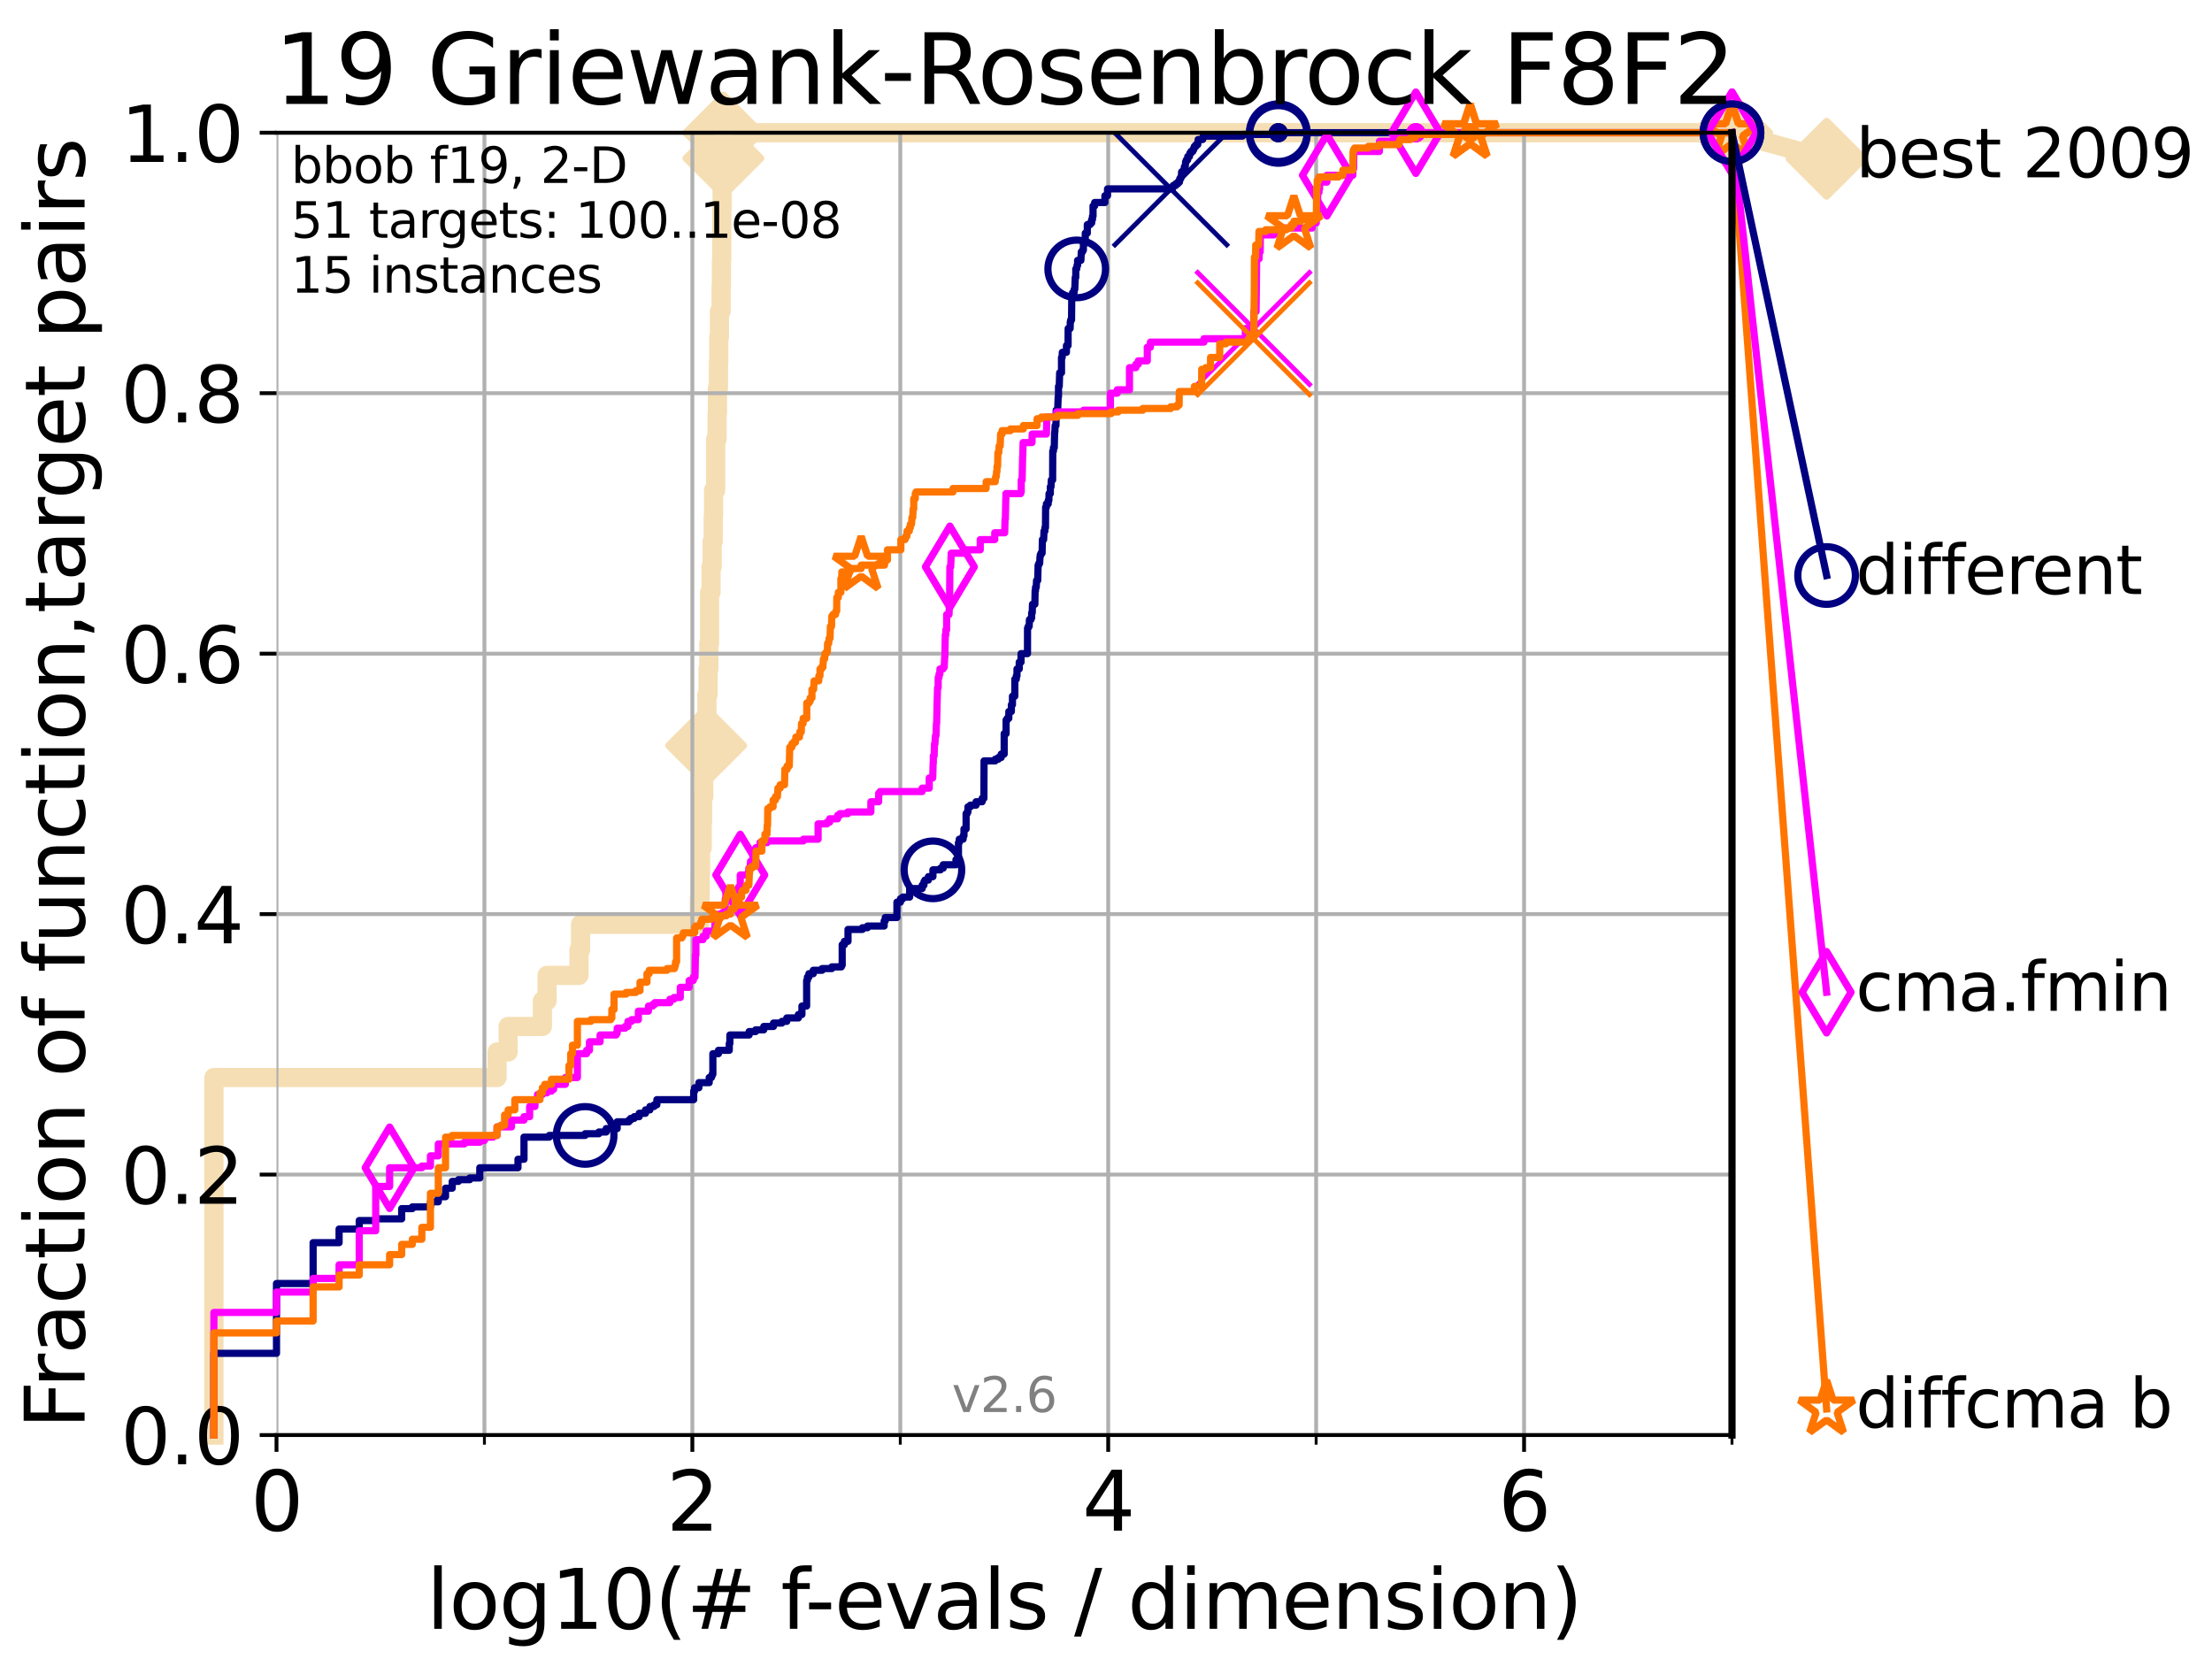 <?xml version="1.0" encoding="utf-8" standalone="no"?>
<!DOCTYPE svg PUBLIC "-//W3C//DTD SVG 1.1//EN"
  "http://www.w3.org/Graphics/SVG/1.1/DTD/svg11.dtd">
<svg height="345.6pt" version="1.1" viewBox="0 0 460.8 345.6" width="460.8pt" xmlns="http://www.w3.org/2000/svg" xmlns:xlink="http://www.w3.org/1999/xlink">
 <defs>
  <style type="text/css">*{stroke-linecap:butt;stroke-linejoin:round;}</style>
 </defs>
 <g id="figure_1">
  <g id="patch_1">
   <path d="M 0 345.6 
L 460.8 345.6 
L 460.8 0 
L 0 0 
z
" style="fill:#ffffff;"/>
  </g>
  <g id="axes_1">
   <g id="patch_2">
    <path d="M 57.6 298.944 
L 360.806 298.944 
L 360.806 27.648 
L 57.6 27.648 
z
" style="fill:#ffffff;"/>
   </g>
   <g id="line2d_1">
    <path d="M 44.561 298.944 
L 44.561 224.471 
L 103.544 224.471 
L 103.544 219.151 
L 105.851 219.151 
L 105.851 213.832 
L 112.989 213.832 
L 112.989 208.512 
L 113.954 208.512 
L 113.954 203.192 
L 120.617 203.192 
L 120.617 197.873 
L 120.944 197.873 
L 120.944 192.553 
L 145.678 192.553 
L 145.678 187.234 
L 145.852 187.234 
L 145.852 181.914 
L 145.938 181.914 
L 145.938 176.595 
L 146.278 176.595 
L 146.278 171.275 
L 146.362 171.275 
L 146.362 165.956 
L 146.613 165.956 
L 146.613 160.636 
L 147.022 160.636 
L 147.022 155.317 
L 147.103 155.317 
L 147.103 149.997 
L 147.264 149.997 
L 147.264 144.678 
L 147.503 144.678 
L 147.503 139.358 
L 147.66 139.358 
L 147.66 134.039 
L 147.816 134.039 
L 147.816 123.4 
L 148.125 123.4 
L 148.125 118.08 
L 148.353 118.08 
L 148.353 112.76 
L 148.578 112.76 
L 148.578 107.441 
L 148.652 107.441 
L 148.652 102.121 
L 149.093 102.121 
L 149.093 91.482 
L 149.382 91.482 
L 149.382 86.163 
L 149.453 86.163 
L 149.453 80.843 
L 149.666 80.843 
L 149.666 75.524 
L 149.736 75.524 
L 149.736 70.204 
L 149.876 70.204 
L 149.876 64.885 
L 150.221 64.885 
L 150.221 59.565 
L 150.289 59.565 
L 150.289 54.246 
L 150.357 54.246 
L 150.357 43.607 
L 150.425 43.607 
L 150.425 38.287 
L 150.627 38.287 
L 150.627 32.968 
L 150.694 32.968 
L 150.694 27.648 
L 360.806 27.648 
" style="fill:none;stroke:#f5deb3;stroke-linecap:square;stroke-width:4;"/>
   </g>
   <g id="line2d_2">
    <defs>
     <path d="M -0 7.778 
L 7.778 0 
L 0 -7.778 
L -7.778 -0 
z
" id="me7455a6e67" style="stroke:#f5deb3;stroke-linejoin:miter;stroke-width:1.5;"/>
    </defs>
    <g>
     <use style="fill:#f5deb3;stroke:#f5deb3;stroke-linejoin:miter;stroke-width:1.5;" x="147.103" xlink:href="#me7455a6e67" y="155.317"/>
     <use style="fill:#f5deb3;stroke:#f5deb3;stroke-linejoin:miter;stroke-width:1.5;" x="150.694" xlink:href="#me7455a6e67" y="32.968"/>
     <use style="fill:#f5deb3;stroke:#f5deb3;stroke-linejoin:miter;stroke-width:1.5;" x="150.694" xlink:href="#me7455a6e67" y="27.648"/>
     <use style="fill:#f5deb3;stroke:#f5deb3;stroke-linejoin:miter;stroke-width:1.5;" x="150.694" xlink:href="#me7455a6e67" y="27.648"/>
     <use style="fill:#f5deb3;stroke:#f5deb3;stroke-linejoin:miter;stroke-width:1.5;" x="360.806" xlink:href="#me7455a6e67" y="27.648"/>
    </g>
   </g>
   <g id="line2d_3">
    <path style="fill:none;stroke:#f5deb3;stroke-linecap:square;stroke-width:4;"/>
    <g/>
   </g>
   <g id="line2d_4">
    <path d="M 360.806 27.648 
L 380.515 33.074 
" style="fill:none;stroke:#f5deb3;stroke-linecap:square;stroke-width:4;"/>
    <g>
     <use style="fill:#f5deb3;stroke:#f5deb3;stroke-linejoin:miter;stroke-width:1.5;" x="360.806" xlink:href="#me7455a6e67" y="27.648"/>
     <use style="fill:#f5deb3;stroke:#f5deb3;stroke-linejoin:miter;stroke-width:1.5;" x="380.515" xlink:href="#me7455a6e67" y="33.074"/>
    </g>
   </g>
   <g id="matplotlib.axis_1">
    <g id="xtick_1">
     <g id="line2d_5">
      <path clip-path="url(#pdde11e17fc)" d="M 57.6 298.944 
L 57.6 27.648 
" style="fill:none;stroke:#b0b0b0;stroke-linecap:square;stroke-width:0.8;"/>
     </g>
     <g id="line2d_6">
      <defs>
       <path d="M 0 0 
L 0 3.5 
" id="m203984f7ab" style="stroke:#000000;stroke-width:0.8;"/>
      </defs>
      <g>
       <use style="stroke:#000000;stroke-width:0.8;" x="57.6" xlink:href="#m203984f7ab" y="298.944"/>
      </g>
     </g>
     <g id="text_1">
      <!-- 0 -->
      <g transform="translate(52.192 318.861)scale(0.17 -0.17)">
       <defs>
        <path d="M 2034 4250 
Q 1547 4250 1301 3770 
Q 1056 3291 1056 2328 
Q 1056 1369 1301 889 
Q 1547 409 2034 409 
Q 2525 409 2770 889 
Q 3016 1369 3016 2328 
Q 3016 3291 2770 3770 
Q 2525 4250 2034 4250 
z
M 2034 4750 
Q 2819 4750 3233 4129 
Q 3647 3509 3647 2328 
Q 3647 1150 3233 529 
Q 2819 -91 2034 -91 
Q 1250 -91 836 529 
Q 422 1150 422 2328 
Q 422 3509 836 4129 
Q 1250 4750 2034 4750 
z
" id="DejaVuSans-30" transform="scale(0.016)"/>
       </defs>
       <use xlink:href="#DejaVuSans-30"/>
      </g>
     </g>
    </g>
    <g id="xtick_2">
     <g id="line2d_7">
      <path clip-path="url(#pdde11e17fc)" d="M 144.23 298.944 
L 144.23 27.648 
" style="fill:none;stroke:#b0b0b0;stroke-linecap:square;stroke-width:0.8;"/>
     </g>
     <g id="line2d_8">
      <g>
       <use style="stroke:#000000;stroke-width:0.8;" x="144.23" xlink:href="#m203984f7ab" y="298.944"/>
      </g>
     </g>
     <g id="text_2">
      <!-- 2 -->
      <g transform="translate(138.822 318.861)scale(0.17 -0.17)">
       <defs>
        <path d="M 1228 531 
L 3431 531 
L 3431 0 
L 469 0 
L 469 531 
Q 828 903 1448 1529 
Q 2069 2156 2228 2338 
Q 2531 2678 2651 2914 
Q 2772 3150 2772 3378 
Q 2772 3750 2511 3984 
Q 2250 4219 1831 4219 
Q 1534 4219 1204 4116 
Q 875 4013 500 3803 
L 500 4441 
Q 881 4594 1212 4672 
Q 1544 4750 1819 4750 
Q 2544 4750 2975 4387 
Q 3406 4025 3406 3419 
Q 3406 3131 3298 2873 
Q 3191 2616 2906 2266 
Q 2828 2175 2409 1742 
Q 1991 1309 1228 531 
z
" id="DejaVuSans-32" transform="scale(0.016)"/>
       </defs>
       <use xlink:href="#DejaVuSans-32"/>
      </g>
     </g>
    </g>
    <g id="xtick_3">
     <g id="line2d_9">
      <path clip-path="url(#pdde11e17fc)" d="M 230.861 298.944 
L 230.861 27.648 
" style="fill:none;stroke:#b0b0b0;stroke-linecap:square;stroke-width:0.8;"/>
     </g>
     <g id="line2d_10">
      <g>
       <use style="stroke:#000000;stroke-width:0.8;" x="230.861" xlink:href="#m203984f7ab" y="298.944"/>
      </g>
     </g>
     <g id="text_3">
      <!-- 4 -->
      <g transform="translate(225.453 318.861)scale(0.17 -0.17)">
       <defs>
        <path d="M 2419 4116 
L 825 1625 
L 2419 1625 
L 2419 4116 
z
M 2253 4666 
L 3047 4666 
L 3047 1625 
L 3713 1625 
L 3713 1100 
L 3047 1100 
L 3047 0 
L 2419 0 
L 2419 1100 
L 313 1100 
L 313 1709 
L 2253 4666 
z
" id="DejaVuSans-34" transform="scale(0.016)"/>
       </defs>
       <use xlink:href="#DejaVuSans-34"/>
      </g>
     </g>
    </g>
    <g id="xtick_4">
     <g id="line2d_11">
      <path clip-path="url(#pdde11e17fc)" d="M 317.491 298.944 
L 317.491 27.648 
" style="fill:none;stroke:#b0b0b0;stroke-linecap:square;stroke-width:0.8;"/>
     </g>
     <g id="line2d_12">
      <g>
       <use style="stroke:#000000;stroke-width:0.8;" x="317.491" xlink:href="#m203984f7ab" y="298.944"/>
      </g>
     </g>
     <g id="text_4">
      <!-- 6 -->
      <g transform="translate(312.083 318.861)scale(0.17 -0.17)">
       <defs>
        <path d="M 2113 2584 
Q 1688 2584 1439 2293 
Q 1191 2003 1191 1497 
Q 1191 994 1439 701 
Q 1688 409 2113 409 
Q 2538 409 2786 701 
Q 3034 994 3034 1497 
Q 3034 2003 2786 2293 
Q 2538 2584 2113 2584 
z
M 3366 4563 
L 3366 3988 
Q 3128 4100 2886 4159 
Q 2644 4219 2406 4219 
Q 1781 4219 1451 3797 
Q 1122 3375 1075 2522 
Q 1259 2794 1537 2939 
Q 1816 3084 2150 3084 
Q 2853 3084 3261 2657 
Q 3669 2231 3669 1497 
Q 3669 778 3244 343 
Q 2819 -91 2113 -91 
Q 1303 -91 875 529 
Q 447 1150 447 2328 
Q 447 3434 972 4092 
Q 1497 4750 2381 4750 
Q 2619 4750 2861 4703 
Q 3103 4656 3366 4563 
z
" id="DejaVuSans-36" transform="scale(0.016)"/>
       </defs>
       <use xlink:href="#DejaVuSans-36"/>
      </g>
     </g>
    </g>
    <g id="xtick_5">
     <g id="line2d_13">
      <path clip-path="url(#pdde11e17fc)" d="M 100.915 298.944 
L 100.915 27.648 
" style="fill:none;stroke:#b0b0b0;stroke-linecap:square;stroke-width:0.8;"/>
     </g>
     <g id="line2d_14">
      <defs>
       <path d="M 0 0 
L 0 2 
" id="m5c0073df54" style="stroke:#000000;stroke-width:0.6;"/>
      </defs>
      <g>
       <use style="stroke:#000000;stroke-width:0.6;" x="100.915" xlink:href="#m5c0073df54" y="298.944"/>
      </g>
     </g>
    </g>
    <g id="xtick_6">
     <g id="line2d_15">
      <path clip-path="url(#pdde11e17fc)" d="M 187.546 298.944 
L 187.546 27.648 
" style="fill:none;stroke:#b0b0b0;stroke-linecap:square;stroke-width:0.8;"/>
     </g>
     <g id="line2d_16">
      <g>
       <use style="stroke:#000000;stroke-width:0.6;" x="187.546" xlink:href="#m5c0073df54" y="298.944"/>
      </g>
     </g>
    </g>
    <g id="xtick_7">
     <g id="line2d_17">
      <path clip-path="url(#pdde11e17fc)" d="M 274.176 298.944 
L 274.176 27.648 
" style="fill:none;stroke:#b0b0b0;stroke-linecap:square;stroke-width:0.8;"/>
     </g>
     <g id="line2d_18">
      <g>
       <use style="stroke:#000000;stroke-width:0.6;" x="274.176" xlink:href="#m5c0073df54" y="298.944"/>
      </g>
     </g>
    </g>
    <g id="xtick_8">
     <g id="line2d_19">
      <path clip-path="url(#pdde11e17fc)" d="M 360.806 298.944 
L 360.806 27.648 
" style="fill:none;stroke:#b0b0b0;stroke-linecap:square;stroke-width:0.8;"/>
     </g>
     <g id="line2d_20">
      <g>
       <use style="stroke:#000000;stroke-width:0.6;" x="360.806" xlink:href="#m5c0073df54" y="298.944"/>
      </g>
     </g>
    </g>
    <g id="text_5">
     <!-- log10(# f-evals / dimension) -->
     <g transform="translate(88.823 339.314)scale(0.17 -0.17)">
      <defs>
       <path d="M 603 4863 
L 1178 4863 
L 1178 0 
L 603 0 
L 603 4863 
z
" id="DejaVuSans-6c" transform="scale(0.016)"/>
       <path d="M 1959 3097 
Q 1497 3097 1228 2736 
Q 959 2375 959 1747 
Q 959 1119 1226 758 
Q 1494 397 1959 397 
Q 2419 397 2687 759 
Q 2956 1122 2956 1747 
Q 2956 2369 2687 2733 
Q 2419 3097 1959 3097 
z
M 1959 3584 
Q 2709 3584 3137 3096 
Q 3566 2609 3566 1747 
Q 3566 888 3137 398 
Q 2709 -91 1959 -91 
Q 1206 -91 779 398 
Q 353 888 353 1747 
Q 353 2609 779 3096 
Q 1206 3584 1959 3584 
z
" id="DejaVuSans-6f" transform="scale(0.016)"/>
       <path d="M 2906 1791 
Q 2906 2416 2648 2759 
Q 2391 3103 1925 3103 
Q 1463 3103 1205 2759 
Q 947 2416 947 1791 
Q 947 1169 1205 825 
Q 1463 481 1925 481 
Q 2391 481 2648 825 
Q 2906 1169 2906 1791 
z
M 3481 434 
Q 3481 -459 3084 -895 
Q 2688 -1331 1869 -1331 
Q 1566 -1331 1297 -1286 
Q 1028 -1241 775 -1147 
L 775 -588 
Q 1028 -725 1275 -790 
Q 1522 -856 1778 -856 
Q 2344 -856 2625 -561 
Q 2906 -266 2906 331 
L 2906 616 
Q 2728 306 2450 153 
Q 2172 0 1784 0 
Q 1141 0 747 490 
Q 353 981 353 1791 
Q 353 2603 747 3093 
Q 1141 3584 1784 3584 
Q 2172 3584 2450 3431 
Q 2728 3278 2906 2969 
L 2906 3500 
L 3481 3500 
L 3481 434 
z
" id="DejaVuSans-67" transform="scale(0.016)"/>
       <path d="M 794 531 
L 1825 531 
L 1825 4091 
L 703 3866 
L 703 4441 
L 1819 4666 
L 2450 4666 
L 2450 531 
L 3481 531 
L 3481 0 
L 794 0 
L 794 531 
z
" id="DejaVuSans-31" transform="scale(0.016)"/>
       <path d="M 1984 4856 
Q 1566 4138 1362 3434 
Q 1159 2731 1159 2009 
Q 1159 1288 1364 580 
Q 1569 -128 1984 -844 
L 1484 -844 
Q 1016 -109 783 600 
Q 550 1309 550 2009 
Q 550 2706 781 3412 
Q 1013 4119 1484 4856 
L 1984 4856 
z
" id="DejaVuSans-28" transform="scale(0.016)"/>
       <path d="M 3272 2816 
L 2363 2816 
L 2100 1772 
L 3016 1772 
L 3272 2816 
z
M 2803 4594 
L 2478 3297 
L 3391 3297 
L 3719 4594 
L 4219 4594 
L 3897 3297 
L 4872 3297 
L 4872 2816 
L 3775 2816 
L 3519 1772 
L 4513 1772 
L 4513 1294 
L 3397 1294 
L 3072 0 
L 2572 0 
L 2894 1294 
L 1978 1294 
L 1656 0 
L 1153 0 
L 1478 1294 
L 494 1294 
L 494 1772 
L 1594 1772 
L 1856 2816 
L 850 2816 
L 850 3297 
L 1978 3297 
L 2297 4594 
L 2803 4594 
z
" id="DejaVuSans-23" transform="scale(0.016)"/>
       <path id="DejaVuSans-20" transform="scale(0.016)"/>
       <path d="M 2375 4863 
L 2375 4384 
L 1825 4384 
Q 1516 4384 1395 4259 
Q 1275 4134 1275 3809 
L 1275 3500 
L 2222 3500 
L 2222 3053 
L 1275 3053 
L 1275 0 
L 697 0 
L 697 3053 
L 147 3053 
L 147 3500 
L 697 3500 
L 697 3744 
Q 697 4328 969 4595 
Q 1241 4863 1831 4863 
L 2375 4863 
z
" id="DejaVuSans-66" transform="scale(0.016)"/>
       <path d="M 313 2009 
L 1997 2009 
L 1997 1497 
L 313 1497 
L 313 2009 
z
" id="DejaVuSans-2d" transform="scale(0.016)"/>
       <path d="M 3597 1894 
L 3597 1613 
L 953 1613 
Q 991 1019 1311 708 
Q 1631 397 2203 397 
Q 2534 397 2845 478 
Q 3156 559 3463 722 
L 3463 178 
Q 3153 47 2828 -22 
Q 2503 -91 2169 -91 
Q 1331 -91 842 396 
Q 353 884 353 1716 
Q 353 2575 817 3079 
Q 1281 3584 2069 3584 
Q 2775 3584 3186 3129 
Q 3597 2675 3597 1894 
z
M 3022 2063 
Q 3016 2534 2758 2815 
Q 2500 3097 2075 3097 
Q 1594 3097 1305 2825 
Q 1016 2553 972 2059 
L 3022 2063 
z
" id="DejaVuSans-65" transform="scale(0.016)"/>
       <path d="M 191 3500 
L 800 3500 
L 1894 563 
L 2988 3500 
L 3597 3500 
L 2284 0 
L 1503 0 
L 191 3500 
z
" id="DejaVuSans-76" transform="scale(0.016)"/>
       <path d="M 2194 1759 
Q 1497 1759 1228 1600 
Q 959 1441 959 1056 
Q 959 750 1161 570 
Q 1363 391 1709 391 
Q 2188 391 2477 730 
Q 2766 1069 2766 1631 
L 2766 1759 
L 2194 1759 
z
M 3341 1997 
L 3341 0 
L 2766 0 
L 2766 531 
Q 2569 213 2275 61 
Q 1981 -91 1556 -91 
Q 1019 -91 701 211 
Q 384 513 384 1019 
Q 384 1609 779 1909 
Q 1175 2209 1959 2209 
L 2766 2209 
L 2766 2266 
Q 2766 2663 2505 2880 
Q 2244 3097 1772 3097 
Q 1472 3097 1187 3025 
Q 903 2953 641 2809 
L 641 3341 
Q 956 3463 1253 3523 
Q 1550 3584 1831 3584 
Q 2591 3584 2966 3190 
Q 3341 2797 3341 1997 
z
" id="DejaVuSans-61" transform="scale(0.016)"/>
       <path d="M 2834 3397 
L 2834 2853 
Q 2591 2978 2328 3040 
Q 2066 3103 1784 3103 
Q 1356 3103 1142 2972 
Q 928 2841 928 2578 
Q 928 2378 1081 2264 
Q 1234 2150 1697 2047 
L 1894 2003 
Q 2506 1872 2764 1633 
Q 3022 1394 3022 966 
Q 3022 478 2636 193 
Q 2250 -91 1575 -91 
Q 1294 -91 989 -36 
Q 684 19 347 128 
L 347 722 
Q 666 556 975 473 
Q 1284 391 1588 391 
Q 1994 391 2212 530 
Q 2431 669 2431 922 
Q 2431 1156 2273 1281 
Q 2116 1406 1581 1522 
L 1381 1569 
Q 847 1681 609 1914 
Q 372 2147 372 2553 
Q 372 3047 722 3315 
Q 1072 3584 1716 3584 
Q 2034 3584 2315 3537 
Q 2597 3491 2834 3397 
z
" id="DejaVuSans-73" transform="scale(0.016)"/>
       <path d="M 1625 4666 
L 2156 4666 
L 531 -594 
L 0 -594 
L 1625 4666 
z
" id="DejaVuSans-2f" transform="scale(0.016)"/>
       <path d="M 2906 2969 
L 2906 4863 
L 3481 4863 
L 3481 0 
L 2906 0 
L 2906 525 
Q 2725 213 2448 61 
Q 2172 -91 1784 -91 
Q 1150 -91 751 415 
Q 353 922 353 1747 
Q 353 2572 751 3078 
Q 1150 3584 1784 3584 
Q 2172 3584 2448 3432 
Q 2725 3281 2906 2969 
z
M 947 1747 
Q 947 1113 1208 752 
Q 1469 391 1925 391 
Q 2381 391 2643 752 
Q 2906 1113 2906 1747 
Q 2906 2381 2643 2742 
Q 2381 3103 1925 3103 
Q 1469 3103 1208 2742 
Q 947 2381 947 1747 
z
" id="DejaVuSans-64" transform="scale(0.016)"/>
       <path d="M 603 3500 
L 1178 3500 
L 1178 0 
L 603 0 
L 603 3500 
z
M 603 4863 
L 1178 4863 
L 1178 4134 
L 603 4134 
L 603 4863 
z
" id="DejaVuSans-69" transform="scale(0.016)"/>
       <path d="M 3328 2828 
Q 3544 3216 3844 3400 
Q 4144 3584 4550 3584 
Q 5097 3584 5394 3201 
Q 5691 2819 5691 2113 
L 5691 0 
L 5113 0 
L 5113 2094 
Q 5113 2597 4934 2840 
Q 4756 3084 4391 3084 
Q 3944 3084 3684 2787 
Q 3425 2491 3425 1978 
L 3425 0 
L 2847 0 
L 2847 2094 
Q 2847 2600 2669 2842 
Q 2491 3084 2119 3084 
Q 1678 3084 1418 2786 
Q 1159 2488 1159 1978 
L 1159 0 
L 581 0 
L 581 3500 
L 1159 3500 
L 1159 2956 
Q 1356 3278 1631 3431 
Q 1906 3584 2284 3584 
Q 2666 3584 2933 3390 
Q 3200 3197 3328 2828 
z
" id="DejaVuSans-6d" transform="scale(0.016)"/>
       <path d="M 3513 2113 
L 3513 0 
L 2938 0 
L 2938 2094 
Q 2938 2591 2744 2837 
Q 2550 3084 2163 3084 
Q 1697 3084 1428 2787 
Q 1159 2491 1159 1978 
L 1159 0 
L 581 0 
L 581 3500 
L 1159 3500 
L 1159 2956 
Q 1366 3272 1645 3428 
Q 1925 3584 2291 3584 
Q 2894 3584 3203 3211 
Q 3513 2838 3513 2113 
z
" id="DejaVuSans-6e" transform="scale(0.016)"/>
       <path d="M 513 4856 
L 1013 4856 
Q 1481 4119 1714 3412 
Q 1947 2706 1947 2009 
Q 1947 1309 1714 600 
Q 1481 -109 1013 -844 
L 513 -844 
Q 928 -128 1133 580 
Q 1338 1288 1338 2009 
Q 1338 2731 1133 3434 
Q 928 4138 513 4856 
z
" id="DejaVuSans-29" transform="scale(0.016)"/>
      </defs>
      <use xlink:href="#DejaVuSans-6c"/>
      <use x="27.783" xlink:href="#DejaVuSans-6f"/>
      <use x="88.965" xlink:href="#DejaVuSans-67"/>
      <use x="152.441" xlink:href="#DejaVuSans-31"/>
      <use x="216.064" xlink:href="#DejaVuSans-30"/>
      <use x="279.688" xlink:href="#DejaVuSans-28"/>
      <use x="318.701" xlink:href="#DejaVuSans-23"/>
      <use x="402.49" xlink:href="#DejaVuSans-20"/>
      <use x="434.277" xlink:href="#DejaVuSans-66"/>
      <use x="463.982" xlink:href="#DejaVuSans-2d"/>
      <use x="500.066" xlink:href="#DejaVuSans-65"/>
      <use x="561.59" xlink:href="#DejaVuSans-76"/>
      <use x="620.77" xlink:href="#DejaVuSans-61"/>
      <use x="682.049" xlink:href="#DejaVuSans-6c"/>
      <use x="709.832" xlink:href="#DejaVuSans-73"/>
      <use x="761.932" xlink:href="#DejaVuSans-20"/>
      <use x="793.719" xlink:href="#DejaVuSans-2f"/>
      <use x="827.41" xlink:href="#DejaVuSans-20"/>
      <use x="859.197" xlink:href="#DejaVuSans-64"/>
      <use x="922.674" xlink:href="#DejaVuSans-69"/>
      <use x="950.457" xlink:href="#DejaVuSans-6d"/>
      <use x="1047.869" xlink:href="#DejaVuSans-65"/>
      <use x="1109.393" xlink:href="#DejaVuSans-6e"/>
      <use x="1172.771" xlink:href="#DejaVuSans-73"/>
      <use x="1224.871" xlink:href="#DejaVuSans-69"/>
      <use x="1252.654" xlink:href="#DejaVuSans-6f"/>
      <use x="1313.836" xlink:href="#DejaVuSans-6e"/>
      <use x="1377.215" xlink:href="#DejaVuSans-29"/>
     </g>
    </g>
   </g>
   <g id="matplotlib.axis_2">
    <g id="ytick_1">
     <g id="line2d_21">
      <path clip-path="url(#pdde11e17fc)" d="M 57.6 298.944 
L 360.806 298.944 
" style="fill:none;stroke:#b0b0b0;stroke-linecap:square;stroke-width:0.8;"/>
     </g>
     <g id="line2d_22">
      <defs>
       <path d="M 0 0 
L -3.5 0 
" id="m1757b5ceca" style="stroke:#000000;stroke-width:0.8;"/>
      </defs>
      <g>
       <use style="stroke:#000000;stroke-width:0.8;" x="57.6" xlink:href="#m1757b5ceca" y="298.944"/>
      </g>
     </g>
     <g id="text_6">
      <!-- 0.0 -->
      <g transform="translate(25.155 305.023)scale(0.16 -0.16)">
       <defs>
        <path d="M 684 794 
L 1344 794 
L 1344 0 
L 684 0 
L 684 794 
z
" id="DejaVuSans-2e" transform="scale(0.016)"/>
       </defs>
       <use xlink:href="#DejaVuSans-30"/>
       <use x="63.623" xlink:href="#DejaVuSans-2e"/>
       <use x="95.41" xlink:href="#DejaVuSans-30"/>
      </g>
     </g>
    </g>
    <g id="ytick_2">
     <g id="line2d_23">
      <path clip-path="url(#pdde11e17fc)" d="M 57.6 244.685 
L 360.806 244.685 
" style="fill:none;stroke:#b0b0b0;stroke-linecap:square;stroke-width:0.8;"/>
     </g>
     <g id="line2d_24">
      <g>
       <use style="stroke:#000000;stroke-width:0.8;" x="57.6" xlink:href="#m1757b5ceca" y="244.685"/>
      </g>
     </g>
     <g id="text_7">
      <!-- 0.2 -->
      <g transform="translate(25.155 250.764)scale(0.16 -0.16)">
       <use xlink:href="#DejaVuSans-30"/>
       <use x="63.623" xlink:href="#DejaVuSans-2e"/>
       <use x="95.41" xlink:href="#DejaVuSans-32"/>
      </g>
     </g>
    </g>
    <g id="ytick_3">
     <g id="line2d_25">
      <path clip-path="url(#pdde11e17fc)" d="M 57.6 190.426 
L 360.806 190.426 
" style="fill:none;stroke:#b0b0b0;stroke-linecap:square;stroke-width:0.8;"/>
     </g>
     <g id="line2d_26">
      <g>
       <use style="stroke:#000000;stroke-width:0.8;" x="57.6" xlink:href="#m1757b5ceca" y="190.426"/>
      </g>
     </g>
     <g id="text_8">
      <!-- 0.4 -->
      <g transform="translate(25.155 196.504)scale(0.16 -0.16)">
       <use xlink:href="#DejaVuSans-30"/>
       <use x="63.623" xlink:href="#DejaVuSans-2e"/>
       <use x="95.41" xlink:href="#DejaVuSans-34"/>
      </g>
     </g>
    </g>
    <g id="ytick_4">
     <g id="line2d_27">
      <path clip-path="url(#pdde11e17fc)" d="M 57.6 136.166 
L 360.806 136.166 
" style="fill:none;stroke:#b0b0b0;stroke-linecap:square;stroke-width:0.8;"/>
     </g>
     <g id="line2d_28">
      <g>
       <use style="stroke:#000000;stroke-width:0.8;" x="57.6" xlink:href="#m1757b5ceca" y="136.166"/>
      </g>
     </g>
     <g id="text_9">
      <!-- 0.6 -->
      <g transform="translate(25.155 142.245)scale(0.16 -0.16)">
       <use xlink:href="#DejaVuSans-30"/>
       <use x="63.623" xlink:href="#DejaVuSans-2e"/>
       <use x="95.41" xlink:href="#DejaVuSans-36"/>
      </g>
     </g>
    </g>
    <g id="ytick_5">
     <g id="line2d_29">
      <path clip-path="url(#pdde11e17fc)" d="M 57.6 81.907 
L 360.806 81.907 
" style="fill:none;stroke:#b0b0b0;stroke-linecap:square;stroke-width:0.8;"/>
     </g>
     <g id="line2d_30">
      <g>
       <use style="stroke:#000000;stroke-width:0.8;" x="57.6" xlink:href="#m1757b5ceca" y="81.907"/>
      </g>
     </g>
     <g id="text_10">
      <!-- 0.8 -->
      <g transform="translate(25.155 87.986)scale(0.16 -0.16)">
       <defs>
        <path d="M 2034 2216 
Q 1584 2216 1326 1975 
Q 1069 1734 1069 1313 
Q 1069 891 1326 650 
Q 1584 409 2034 409 
Q 2484 409 2743 651 
Q 3003 894 3003 1313 
Q 3003 1734 2745 1975 
Q 2488 2216 2034 2216 
z
M 1403 2484 
Q 997 2584 770 2862 
Q 544 3141 544 3541 
Q 544 4100 942 4425 
Q 1341 4750 2034 4750 
Q 2731 4750 3128 4425 
Q 3525 4100 3525 3541 
Q 3525 3141 3298 2862 
Q 3072 2584 2669 2484 
Q 3125 2378 3379 2068 
Q 3634 1759 3634 1313 
Q 3634 634 3220 271 
Q 2806 -91 2034 -91 
Q 1263 -91 848 271 
Q 434 634 434 1313 
Q 434 1759 690 2068 
Q 947 2378 1403 2484 
z
M 1172 3481 
Q 1172 3119 1398 2916 
Q 1625 2713 2034 2713 
Q 2441 2713 2670 2916 
Q 2900 3119 2900 3481 
Q 2900 3844 2670 4047 
Q 2441 4250 2034 4250 
Q 1625 4250 1398 4047 
Q 1172 3844 1172 3481 
z
" id="DejaVuSans-38" transform="scale(0.016)"/>
       </defs>
       <use xlink:href="#DejaVuSans-30"/>
       <use x="63.623" xlink:href="#DejaVuSans-2e"/>
       <use x="95.41" xlink:href="#DejaVuSans-38"/>
      </g>
     </g>
    </g>
    <g id="ytick_6">
     <g id="line2d_31">
      <path clip-path="url(#pdde11e17fc)" d="M 57.6 27.648 
L 360.806 27.648 
" style="fill:none;stroke:#b0b0b0;stroke-linecap:square;stroke-width:0.8;"/>
     </g>
     <g id="line2d_32">
      <g>
       <use style="stroke:#000000;stroke-width:0.8;" x="57.6" xlink:href="#m1757b5ceca" y="27.648"/>
      </g>
     </g>
     <g id="text_11">
      <!-- 1.0 -->
      <g transform="translate(25.155 33.727)scale(0.16 -0.16)">
       <use xlink:href="#DejaVuSans-31"/>
       <use x="63.623" xlink:href="#DejaVuSans-2e"/>
       <use x="95.41" xlink:href="#DejaVuSans-30"/>
      </g>
     </g>
    </g>
    <g id="text_12">
     <!-- Fraction of function,target pairs -->
     <g transform="translate(17.62 297.681)rotate(-90)scale(0.17 -0.17)">
      <defs>
       <path d="M 628 4666 
L 3309 4666 
L 3309 4134 
L 1259 4134 
L 1259 2759 
L 3109 2759 
L 3109 2228 
L 1259 2228 
L 1259 0 
L 628 0 
L 628 4666 
z
" id="DejaVuSans-46" transform="scale(0.016)"/>
       <path d="M 2631 2963 
Q 2534 3019 2420 3045 
Q 2306 3072 2169 3072 
Q 1681 3072 1420 2755 
Q 1159 2438 1159 1844 
L 1159 0 
L 581 0 
L 581 3500 
L 1159 3500 
L 1159 2956 
Q 1341 3275 1631 3429 
Q 1922 3584 2338 3584 
Q 2397 3584 2469 3576 
Q 2541 3569 2628 3553 
L 2631 2963 
z
" id="DejaVuSans-72" transform="scale(0.016)"/>
       <path d="M 3122 3366 
L 3122 2828 
Q 2878 2963 2633 3030 
Q 2388 3097 2138 3097 
Q 1578 3097 1268 2742 
Q 959 2388 959 1747 
Q 959 1106 1268 751 
Q 1578 397 2138 397 
Q 2388 397 2633 464 
Q 2878 531 3122 666 
L 3122 134 
Q 2881 22 2623 -34 
Q 2366 -91 2075 -91 
Q 1284 -91 818 406 
Q 353 903 353 1747 
Q 353 2603 823 3093 
Q 1294 3584 2113 3584 
Q 2378 3584 2631 3529 
Q 2884 3475 3122 3366 
z
" id="DejaVuSans-63" transform="scale(0.016)"/>
       <path d="M 1172 4494 
L 1172 3500 
L 2356 3500 
L 2356 3053 
L 1172 3053 
L 1172 1153 
Q 1172 725 1289 603 
Q 1406 481 1766 481 
L 2356 481 
L 2356 0 
L 1766 0 
Q 1100 0 847 248 
Q 594 497 594 1153 
L 594 3053 
L 172 3053 
L 172 3500 
L 594 3500 
L 594 4494 
L 1172 4494 
z
" id="DejaVuSans-74" transform="scale(0.016)"/>
       <path d="M 544 1381 
L 544 3500 
L 1119 3500 
L 1119 1403 
Q 1119 906 1312 657 
Q 1506 409 1894 409 
Q 2359 409 2629 706 
Q 2900 1003 2900 1516 
L 2900 3500 
L 3475 3500 
L 3475 0 
L 2900 0 
L 2900 538 
Q 2691 219 2414 64 
Q 2138 -91 1772 -91 
Q 1169 -91 856 284 
Q 544 659 544 1381 
z
M 1991 3584 
L 1991 3584 
z
" id="DejaVuSans-75" transform="scale(0.016)"/>
       <path d="M 750 794 
L 1409 794 
L 1409 256 
L 897 -744 
L 494 -744 
L 750 256 
L 750 794 
z
" id="DejaVuSans-2c" transform="scale(0.016)"/>
       <path d="M 1159 525 
L 1159 -1331 
L 581 -1331 
L 581 3500 
L 1159 3500 
L 1159 2969 
Q 1341 3281 1617 3432 
Q 1894 3584 2278 3584 
Q 2916 3584 3314 3078 
Q 3713 2572 3713 1747 
Q 3713 922 3314 415 
Q 2916 -91 2278 -91 
Q 1894 -91 1617 61 
Q 1341 213 1159 525 
z
M 3116 1747 
Q 3116 2381 2855 2742 
Q 2594 3103 2138 3103 
Q 1681 3103 1420 2742 
Q 1159 2381 1159 1747 
Q 1159 1113 1420 752 
Q 1681 391 2138 391 
Q 2594 391 2855 752 
Q 3116 1113 3116 1747 
z
" id="DejaVuSans-70" transform="scale(0.016)"/>
      </defs>
      <use xlink:href="#DejaVuSans-46"/>
      <use x="50.27" xlink:href="#DejaVuSans-72"/>
      <use x="91.383" xlink:href="#DejaVuSans-61"/>
      <use x="152.662" xlink:href="#DejaVuSans-63"/>
      <use x="207.643" xlink:href="#DejaVuSans-74"/>
      <use x="246.852" xlink:href="#DejaVuSans-69"/>
      <use x="274.635" xlink:href="#DejaVuSans-6f"/>
      <use x="335.816" xlink:href="#DejaVuSans-6e"/>
      <use x="399.195" xlink:href="#DejaVuSans-20"/>
      <use x="430.982" xlink:href="#DejaVuSans-6f"/>
      <use x="492.164" xlink:href="#DejaVuSans-66"/>
      <use x="527.369" xlink:href="#DejaVuSans-20"/>
      <use x="559.156" xlink:href="#DejaVuSans-66"/>
      <use x="594.361" xlink:href="#DejaVuSans-75"/>
      <use x="657.74" xlink:href="#DejaVuSans-6e"/>
      <use x="721.119" xlink:href="#DejaVuSans-63"/>
      <use x="776.1" xlink:href="#DejaVuSans-74"/>
      <use x="815.309" xlink:href="#DejaVuSans-69"/>
      <use x="843.092" xlink:href="#DejaVuSans-6f"/>
      <use x="904.273" xlink:href="#DejaVuSans-6e"/>
      <use x="967.652" xlink:href="#DejaVuSans-2c"/>
      <use x="999.439" xlink:href="#DejaVuSans-74"/>
      <use x="1038.648" xlink:href="#DejaVuSans-61"/>
      <use x="1099.928" xlink:href="#DejaVuSans-72"/>
      <use x="1139.291" xlink:href="#DejaVuSans-67"/>
      <use x="1202.768" xlink:href="#DejaVuSans-65"/>
      <use x="1264.291" xlink:href="#DejaVuSans-74"/>
      <use x="1303.5" xlink:href="#DejaVuSans-20"/>
      <use x="1335.287" xlink:href="#DejaVuSans-70"/>
      <use x="1398.764" xlink:href="#DejaVuSans-61"/>
      <use x="1460.043" xlink:href="#DejaVuSans-69"/>
      <use x="1487.826" xlink:href="#DejaVuSans-72"/>
      <use x="1528.939" xlink:href="#DejaVuSans-73"/>
     </g>
    </g>
   </g>
   <g id="line2d_33">
    <defs>
     <path d="M 0 1.5 
C 0.398 1.5 0.779 1.342 1.061 1.061 
C 1.342 0.779 1.5 0.398 1.5 0 
C 1.5 -0.398 1.342 -0.779 1.061 -1.061 
C 0.779 -1.342 0.398 -1.5 0 -1.5 
C -0.398 -1.5 -0.779 -1.342 -1.061 -1.061 
C -1.342 -0.779 -1.5 -0.398 -1.5 0 
C -1.5 0.398 -1.342 0.779 -1.061 1.061 
C -0.779 1.342 -0.398 1.5 0 1.5 
z
" id="md9bc23a8b3" style="stroke:#f5deb3;"/>
    </defs>
    <g>
     <use style="fill:#f5deb3;stroke:#f5deb3;" x="150.694" xlink:href="#md9bc23a8b3" y="27.648"/>
     <use style="fill:#f5deb3;stroke:#f5deb3;" x="150.694" xlink:href="#md9bc23a8b3" y="27.648"/>
    </g>
   </g>
   <g id="line2d_34">
    <defs>
     <path d="M 0 1.5 
C 0.398 1.5 0.779 1.342 1.061 1.061 
C 1.342 0.779 1.5 0.398 1.5 0 
C 1.5 -0.398 1.342 -0.779 1.061 -1.061 
C 0.779 -1.342 0.398 -1.5 0 -1.5 
C -0.398 -1.5 -0.779 -1.342 -1.061 -1.061 
C -1.342 -0.779 -1.5 -0.398 -1.5 0 
C -1.5 0.398 -1.342 0.779 -1.061 1.061 
C -0.779 1.342 -0.398 1.5 0 1.5 
z
" id="m9eaa1b6414" style="stroke:#000080;"/>
    </defs>
    <g>
     <use style="fill:#000080;stroke:#000080;" x="266.296" xlink:href="#m9eaa1b6414" y="27.648"/>
     <use style="fill:#000080;stroke:#000080;" x="266.296" xlink:href="#m9eaa1b6414" y="27.648"/>
    </g>
   </g>
   <g id="line2d_35">
    <path d="M 44.561 298.944 
L 44.561 281.922 
L 57.6 281.922 
L 57.6 267.381 
L 65.227 267.381 
L 65.227 258.87 
L 70.639 258.87 
L 70.639 256.033 
L 74.837 256.033 
L 74.837 254.26 
L 78.267 254.26 
L 78.267 253.905 
L 83.678 253.905 
L 83.678 251.778 
L 85.894 251.778 
L 85.894 251.423 
L 89.669 251.423 
L 89.669 250.359 
L 91.306 250.359 
L 91.306 249.295 
L 92.812 249.295 
L 92.812 247.522 
L 94.206 247.522 
L 94.206 246.103 
L 95.503 246.103 
L 95.503 245.749 
L 97.858 245.749 
L 97.858 245.394 
L 99.95 245.394 
L 99.95 243.266 
L 107.905 243.266 
L 107.905 241.493 
L 109.159 241.493 
L 109.159 236.883 
L 114.419 236.883 
L 114.419 236.528 
L 121.893 236.528 
L 121.893 236.174 
L 124.748 236.174 
L 124.748 235.819 
L 126.275 235.819 
L 126.275 235.11 
L 128.571 235.11 
L 128.571 233.691 
L 131.002 233.691 
L 131.002 233.336 
L 131.378 233.336 
L 131.378 232.982 
L 132.109 232.982 
L 132.109 232.627 
L 133.154 232.627 
L 133.154 231.918 
L 134.464 231.918 
L 134.464 231.209 
L 135.389 231.209 
L 135.389 230.499 
L 136.271 230.499 
L 136.271 230.145 
L 136.837 230.145 
L 136.837 229.081 
L 144.51 229.081 
L 144.51 227.308 
L 144.695 227.308 
L 144.695 226.598 
L 145.591 226.598 
L 145.591 225.534 
L 147.738 225.534 
L 147.738 224.471 
L 148.201 224.471 
L 148.201 224.116 
L 148.353 224.116 
L 148.353 223.761 
L 148.503 223.761 
L 148.503 219.506 
L 149.666 219.506 
L 149.666 218.796 
L 151.92 218.796 
L 151.92 217.378 
L 152.045 217.378 
L 152.045 215.605 
L 156.056 215.605 
L 156.056 214.895 
L 157.41 214.895 
L 157.41 214.541 
L 159.105 214.541 
L 159.105 213.832 
L 161.126 213.832 
L 161.126 213.122 
L 162.88 213.122 
L 162.88 212.768 
L 163.899 212.768 
L 163.899 212.058 
L 166.316 212.058 
L 166.316 211.349 
L 167.057 211.349 
L 167.057 209.576 
L 168.037 209.576 
L 168.037 204.256 
L 168.196 204.256 
L 168.196 203.547 
L 168.509 203.547 
L 168.509 202.838 
L 169.418 202.838 
L 169.418 202.129 
L 171.249 202.129 
L 171.249 201.774 
L 173.282 201.774 
L 173.282 201.419 
L 175.262 201.419 
L 175.262 201.065 
L 175.442 201.065 
L 175.442 196.809 
L 175.902 196.809 
L 175.902 196.1 
L 176.655 196.1 
L 176.655 193.617 
L 179.658 193.617 
L 179.658 193.263 
L 180.715 193.263 
L 180.715 192.908 
L 184.187 192.908 
L 184.187 191.844 
L 184.411 191.844 
L 184.411 191.135 
L 186.846 191.135 
L 186.846 187.943 
L 187.574 187.943 
L 187.574 187.234 
L 188.074 187.234 
L 188.074 186.879 
L 189.5 186.879 
L 189.5 185.106 
L 192.108 185.106 
L 192.108 184.397 
L 192.474 184.397 
L 192.474 183.688 
L 192.675 183.688 
L 192.675 183.333 
L 193.406 183.333 
L 193.406 182.624 
L 194.346 182.624 
L 194.346 181.205 
L 195.917 181.205 
L 195.917 180.85 
L 196.487 180.85 
L 196.487 180.141 
L 199.144 180.141 
L 199.144 179.077 
L 199.664 179.077 
L 199.664 175.531 
L 199.832 175.531 
L 199.832 174.822 
L 200.636 174.822 
L 200.636 174.112 
L 200.814 174.112 
L 200.814 172.694 
L 201.255 172.694 
L 201.255 169.502 
L 201.48 169.502 
L 201.48 169.147 
L 201.641 169.147 
L 201.641 168.084 
L 202.132 168.084 
L 202.132 167.729 
L 203.332 167.729 
L 203.332 167.02 
L 204.597 167.02 
L 204.597 166.31 
L 204.966 166.31 
L 204.996 158.508 
L 207.316 158.508 
L 207.316 158.154 
L 207.982 158.154 
L 207.982 157.799 
L 208.569 157.799 
L 208.569 157.09 
L 209.187 157.09 
L 209.187 152.834 
L 209.587 152.834 
L 209.587 149.997 
L 209.813 149.997 
L 209.813 149.643 
L 210.156 149.643 
L 210.156 148.224 
L 210.685 148.224 
L 210.685 146.805 
L 210.915 146.805 
L 210.915 145.032 
L 211.408 145.032 
L 211.408 141.486 
L 211.718 141.486 
L 211.718 140.777 
L 211.858 140.777 
L 211.858 139.358 
L 212.322 139.358 
L 212.322 137.94 
L 212.701 137.94 
L 212.701 136.166 
L 214.045 136.166 
L 214.054 130.847 
L 214.187 130.847 
L 214.187 130.492 
L 214.396 130.492 
L 214.45 129.074 
L 214.771 129.074 
L 214.771 128.719 
L 214.912 128.719 
L 214.912 127.655 
L 215.035 127.655 
L 215.083 125.882 
L 215.581 125.882 
L 215.632 123.045 
L 215.72 123.045 
L 215.72 122.336 
L 215.867 122.336 
L 215.933 120.917 
L 216.173 120.917 
L 216.259 117.725 
L 216.398 117.725 
L 216.398 117.371 
L 216.579 117.371 
L 216.656 115.952 
L 216.696 115.952 
L 216.696 115.598 
L 216.847 115.598 
L 216.847 115.243 
L 217.087 115.243 
L 217.153 112.406 
L 217.409 112.406 
L 217.486 110.633 
L 217.672 110.633 
L 217.672 109.923 
L 217.793 109.923 
L 217.82 105.668 
L 217.985 105.668 
L 217.985 104.958 
L 218.365 104.958 
L 218.365 104.249 
L 218.5 104.249 
L 218.532 102.831 
L 218.802 102.831 
L 218.802 101.412 
L 218.944 101.412 
L 219.008 99.994 
L 219.282 99.994 
L 219.309 93.965 
L 219.451 93.965 
L 219.451 93.256 
L 219.623 93.256 
L 219.695 90.064 
L 219.742 90.064 
L 219.803 88.645 
L 219.979 88.645 
L 220.019 85.454 
L 220.331 85.454 
L 220.439 82.616 
L 220.505 82.616 
L 220.505 80.489 
L 220.657 80.489 
L 220.748 77.652 
L 221.13 77.652 
L 221.13 74.46 
L 221.272 74.46 
L 221.297 73.396 
L 222.159 73.396 
L 222.159 71.977 
L 222.496 71.977 
L 222.517 68.431 
L 222.926 68.431 
L 222.963 67.013 
L 223.046 67.013 
L 223.046 66.658 
L 223.222 66.658 
L 223.272 61.693 
L 223.429 61.693 
L 223.429 60.984 
L 223.751 60.984 
L 223.77 60.274 
L 223.896 60.274 
L 223.996 57.792 
L 224.101 57.792 
L 224.104 56.019 
L 224.3 56.019 
L 224.361 55.31 
L 224.48 55.31 
L 224.48 54.246 
L 225.167 54.246 
L 225.254 52.472 
L 225.508 52.472 
L 225.508 52.118 
L 225.69 52.118 
L 225.69 50.699 
L 226.082 50.699 
L 226.082 48.571 
L 226.504 48.571 
L 226.504 46.798 
L 227.094 46.798 
L 227.094 46.444 
L 227.413 46.444 
L 227.413 45.734 
L 227.582 45.734 
L 227.582 45.025 
L 227.7 45.025 
L 227.7 42.897 
L 228.038 42.897 
L 228.038 42.188 
L 230.174 42.188 
L 230.174 40.77 
L 230.718 40.77 
L 230.718 39.351 
L 244.24 39.351 
L 244.24 38.996 
L 244.397 38.996 
L 244.397 38.642 
L 244.925 38.642 
L 244.925 38.287 
L 245.364 38.287 
L 245.364 37.932 
L 245.706 37.932 
L 245.763 37.223 
L 245.968 37.223 
L 245.968 36.869 
L 246.104 36.869 
L 246.148 35.805 
L 246.507 35.805 
L 246.507 35.45 
L 246.722 35.45 
L 246.722 34.741 
L 246.912 34.741 
L 246.986 33.677 
L 247.127 33.677 
L 247.127 33.322 
L 247.41 33.322 
L 247.433 32.613 
L 247.788 32.613 
L 247.863 31.904 
L 248.105 31.904 
L 248.105 31.549 
L 248.484 31.549 
L 248.484 31.194 
L 248.673 31.194 
L 248.673 30.84 
L 248.815 30.84 
L 248.815 30.485 
L 249.142 30.485 
L 249.142 30.13 
L 249.512 30.13 
L 249.591 29.067 
L 250.538 29.067 
L 250.639 28.357 
L 258.817 28.357 
L 258.817 28.003 
L 266.296 28.003 
L 266.296 27.648 
L 360.806 27.648 
L 360.806 27.648 
" style="fill:none;stroke:#000080;stroke-linecap:square;stroke-width:1.5;"/>
   </g>
   <g id="line2d_36">
    <defs>
     <path d="M 0 6 
C 1.591 6 3.117 5.368 4.243 4.243 
C 5.368 3.117 6 1.591 6 0 
C 6 -1.591 5.368 -3.117 4.243 -4.243 
C 3.117 -5.368 1.591 -6 0 -6 
C -1.591 -6 -3.117 -5.368 -4.243 -4.243 
C -5.368 -3.117 -6 -1.591 -6 0 
C -6 1.591 -5.368 3.117 -4.243 4.243 
C -3.117 5.368 -1.591 6 0 6 
z
" id="m6cba927c0f" style="stroke:#000080;stroke-width:1.5;"/>
    </defs>
    <g>
     <use style="fill-opacity:0;stroke:#000080;stroke-width:1.5;" x="121.893" xlink:href="#m6cba927c0f" y="236.528"/>
     <use style="fill-opacity:0;stroke:#000080;stroke-width:1.5;" x="194.346" xlink:href="#m6cba927c0f" y="181.205"/>
     <use style="fill-opacity:0;stroke:#000080;stroke-width:1.5;" x="224.3" xlink:href="#m6cba927c0f" y="56.019"/>
     <use style="fill-opacity:0;stroke:#000080;stroke-width:1.5;" x="266.296" xlink:href="#m6cba927c0f" y="28.003"/>
     <use style="fill-opacity:0;stroke:#000080;stroke-width:1.5;" x="266.296" xlink:href="#m6cba927c0f" y="27.648"/>
     <use style="fill-opacity:0;stroke:#000080;stroke-width:1.5;" x="360.806" xlink:href="#m6cba927c0f" y="27.648"/>
    </g>
   </g>
   <g id="line2d_37">
    <path style="fill:none;stroke:#000080;stroke-linecap:square;stroke-width:1.5;"/>
    <g/>
   </g>
   <g id="line2d_38">
    <path clip-path="url(#pdde11e17fc)" d="M 243.909 39.351 
" style="fill:none;stroke:#000080;stroke-linecap:square;stroke-width:1.5;"/>
    <defs>
     <path d="M -12 12 
L 12 -12 
M -12 -12 
L 12 12 
" id="ma57ff076f2" style="stroke:#000080;"/>
    </defs>
    <g clip-path="url(#pdde11e17fc)">
     <use style="fill:#000080;stroke:#000080;" x="243.909" xlink:href="#ma57ff076f2" y="39.351"/>
    </g>
   </g>
   <g id="line2d_39">
    <defs>
     <path d="M 0 1.5 
C 0.398 1.5 0.779 1.342 1.061 1.061 
C 1.342 0.779 1.5 0.398 1.5 0 
C 1.5 -0.398 1.342 -0.779 1.061 -1.061 
C 0.779 -1.342 0.398 -1.5 0 -1.5 
C -0.398 -1.5 -0.779 -1.342 -1.061 -1.061 
C -1.342 -0.779 -1.5 -0.398 -1.5 0 
C -1.5 0.398 -1.342 0.779 -1.061 1.061 
C -0.779 1.342 -0.398 1.5 0 1.5 
z
" id="m76ad1d9b08" style="stroke:#ff00ff;"/>
    </defs>
    <g>
     <use style="fill:#ff00ff;stroke:#ff00ff;" x="294.948" xlink:href="#m76ad1d9b08" y="27.648"/>
     <use style="fill:#ff00ff;stroke:#ff00ff;" x="294.948" xlink:href="#m76ad1d9b08" y="27.648"/>
    </g>
   </g>
   <g id="line2d_40">
    <path d="M 44.561 298.944 
L 44.561 273.41 
L 57.6 273.41 
L 57.6 269.155 
L 65.227 269.155 
L 65.227 266.318 
L 70.639 266.318 
L 70.639 263.48 
L 74.837 263.48 
L 74.837 256.388 
L 78.267 256.388 
L 78.267 247.167 
L 81.166 247.167 
L 81.166 243.266 
L 87.876 243.266 
L 87.876 242.912 
L 89.669 242.912 
L 89.669 240.784 
L 91.306 240.784 
L 91.306 238.301 
L 96.718 238.301 
L 96.718 237.947 
L 99.95 237.947 
L 99.95 237.592 
L 100.915 237.592 
L 100.915 236.883 
L 102.708 236.883 
L 102.708 236.528 
L 103.544 236.528 
L 103.544 234.755 
L 106.561 234.755 
L 106.561 233.336 
L 109.159 233.336 
L 109.159 232.627 
L 110.336 232.627 
L 110.336 230.499 
L 111.442 230.499 
L 111.442 229.081 
L 111.972 229.081 
L 111.972 228.017 
L 112.989 228.017 
L 112.989 227.662 
L 113.954 227.662 
L 113.954 227.308 
L 114.872 227.308 
L 114.872 226.953 
L 115.315 226.953 
L 115.315 225.889 
L 117.772 225.889 
L 117.772 224.471 
L 120.284 224.471 
L 120.284 219.506 
L 122.199 219.506 
L 122.199 218.796 
L 122.796 218.796 
L 122.796 217.023 
L 125.012 217.023 
L 125.012 215.605 
L 128.354 215.605 
L 128.354 215.25 
L 128.571 215.25 
L 128.571 214.186 
L 130.226 214.186 
L 130.226 213.832 
L 130.811 213.832 
L 130.811 212.768 
L 131.564 212.768 
L 131.564 212.413 
L 132.984 212.413 
L 132.984 210.64 
L 135.085 210.64 
L 135.085 209.576 
L 135.981 209.576 
L 135.981 209.221 
L 136.414 209.221 
L 136.414 208.867 
L 139.556 208.867 
L 139.556 208.157 
L 140.382 208.157 
L 140.382 207.803 
L 141.718 207.803 
L 141.718 205.675 
L 143.56 205.675 
L 143.56 204.256 
L 144.418 204.256 
L 144.418 203.547 
L 144.786 203.547 
L 144.878 198.937 
L 144.968 198.937 
L 144.968 195.745 
L 146.446 195.745 
L 146.446 195.036 
L 147.103 195.036 
L 147.103 193.972 
L 148.874 193.972 
L 148.948 191.844 
L 149.166 191.844 
L 149.166 191.135 
L 149.31 191.135 
L 149.31 190.78 
L 149.736 190.78 
L 149.736 190.426 
L 150.56 190.426 
L 150.56 190.071 
L 151.09 190.071 
L 151.09 187.234 
L 151.22 187.234 
L 151.22 185.815 
L 152.776 185.815 
L 152.776 185.461 
L 153.877 185.461 
L 153.877 184.751 
L 154.212 184.751 
L 154.212 182.269 
L 155.904 182.269 
L 156.005 180.85 
L 156.255 180.85 
L 156.354 179.432 
L 156.841 179.432 
L 156.841 178.368 
L 157.222 178.368 
L 157.222 176.949 
L 157.457 176.949 
L 157.457 176.595 
L 158.321 176.595 
L 158.321 175.531 
L 159.817 175.531 
L 159.817 175.176 
L 167.362 175.176 
L 167.362 174.822 
L 170.426 174.822 
L 170.426 171.63 
L 172.272 171.63 
L 172.272 171.275 
L 172.835 171.275 
L 172.835 170.566 
L 174.488 170.566 
L 174.488 169.857 
L 174.953 169.857 
L 174.953 169.502 
L 176.605 169.502 
L 176.605 169.147 
L 181.418 169.147 
L 181.418 167.02 
L 183.04 167.02 
L 183.04 165.246 
L 183.336 165.246 
L 183.336 164.892 
L 192.101 164.892 
L 192.101 164.183 
L 193.577 164.183 
L 193.577 162.055 
L 194.307 162.055 
L 194.392 158.863 
L 194.431 158.863 
L 194.431 157.445 
L 194.6 157.445 
L 194.671 154.962 
L 194.767 154.962 
L 194.844 153.544 
L 194.889 153.544 
L 194.889 153.189 
L 195.003 153.189 
L 195.072 150.706 
L 195.123 150.706 
L 195.229 145.742 
L 195.236 145.742 
L 195.31 143.259 
L 195.441 143.259 
L 195.441 141.131 
L 195.619 141.131 
L 195.619 140.422 
L 195.796 140.422 
L 195.802 139.358 
L 196.458 139.358 
L 196.458 139.003 
L 196.702 139.003 
L 196.794 136.876 
L 196.829 136.876 
L 196.92 132.265 
L 197.034 132.265 
L 197.034 131.202 
L 197.209 131.202 
L 197.209 128.01 
L 197.698 128.01 
L 197.797 125.527 
L 197.813 125.527 
L 197.878 118.08 
L 198.051 118.08 
L 198.153 115.243 
L 201.127 115.243 
L 201.127 114.534 
L 204.202 114.534 
L 204.202 112.406 
L 207.224 112.406 
L 207.224 110.987 
L 209.294 110.987 
L 209.37 108.15 
L 209.438 108.15 
L 209.523 103.895 
L 209.549 103.895 
L 209.549 102.831 
L 212.624 102.831 
L 212.624 102.476 
L 212.741 102.476 
L 212.741 99.994 
L 212.927 99.994 
L 213.034 95.029 
L 213.061 95.029 
L 213.133 92.192 
L 214.987 92.192 
L 215.024 90.418 
L 217.986 90.418 
L 218.092 86.872 
L 220.116 86.872 
L 220.116 85.808 
L 225.735 85.808 
L 225.735 85.454 
L 231.321 85.454 
L 231.321 81.907 
L 232.745 81.907 
L 232.745 81.198 
L 235.292 81.198 
L 235.292 76.588 
L 236.624 76.588 
L 236.624 75.878 
L 237.124 75.878 
L 237.124 75.169 
L 239.005 75.169 
L 239.005 72.332 
L 239.654 72.332 
L 239.654 71.268 
L 250.807 71.268 
L 250.807 70.559 
L 259.42 70.559 
L 259.42 68.431 
L 261.181 68.431 
L 261.217 64.885 
L 261.669 64.885 
L 261.778 54.6 
L 261.787 54.6 
L 261.788 53.891 
L 262.301 53.891 
L 262.312 52.472 
L 262.521 52.472 
L 262.544 49.281 
L 262.69 49.281 
L 262.69 48.926 
L 265.382 48.926 
L 265.382 48.571 
L 266.193 48.571 
L 266.193 47.508 
L 273.337 47.508 
L 273.338 46.444 
L 274.204 46.444 
L 274.216 45.025 
L 274.452 45.025 
L 274.504 40.06 
L 274.772 40.06 
L 274.773 39.351 
L 274.89 39.351 
L 274.895 37.932 
L 276.418 37.932 
L 276.418 36.514 
L 281.822 36.514 
L 281.83 35.095 
L 281.994 35.095 
L 282.022 31.549 
L 287.354 31.549 
L 287.372 29.421 
L 291.428 29.421 
L 291.539 28.357 
L 291.704 28.357 
L 291.704 28.003 
L 294.948 28.003 
L 294.948 27.648 
L 360.806 27.648 
L 360.806 27.648 
" style="fill:none;stroke:#ff00ff;stroke-linecap:square;stroke-width:1.5;"/>
   </g>
   <g id="line2d_41">
    <defs>
     <path d="M -0 8.485 
L 5.091 0 
L 0 -8.485 
L -5.091 -0 
z
" id="m41902ed04f" style="stroke:#ff00ff;stroke-linejoin:miter;stroke-width:1.5;"/>
    </defs>
    <g>
     <use style="fill-opacity:0;stroke:#ff00ff;stroke-linejoin:miter;stroke-width:1.5;" x="81.166" xlink:href="#m41902ed04f" y="243.266"/>
     <use style="fill-opacity:0;stroke:#ff00ff;stroke-linejoin:miter;stroke-width:1.5;" x="154.212" xlink:href="#m41902ed04f" y="182.269"/>
     <use style="fill-opacity:0;stroke:#ff00ff;stroke-linejoin:miter;stroke-width:1.5;" x="197.878" xlink:href="#m41902ed04f" y="118.08"/>
     <use style="fill-opacity:0;stroke:#ff00ff;stroke-linejoin:miter;stroke-width:1.5;" x="276.418" xlink:href="#m41902ed04f" y="36.514"/>
     <use style="fill-opacity:0;stroke:#ff00ff;stroke-linejoin:miter;stroke-width:1.5;" x="294.948" xlink:href="#m41902ed04f" y="27.648"/>
     <use style="fill-opacity:0;stroke:#ff00ff;stroke-linejoin:miter;stroke-width:1.5;" x="360.806" xlink:href="#m41902ed04f" y="27.648"/>
    </g>
   </g>
   <g id="line2d_42">
    <path style="fill:none;stroke:#ff00ff;stroke-linecap:square;stroke-width:1.5;"/>
    <g/>
   </g>
   <g id="line2d_43">
    <path clip-path="url(#pdde11e17fc)" d="M 261.138 68.431 
" style="fill:none;stroke:#ff00ff;stroke-linecap:square;stroke-width:1.5;"/>
    <defs>
     <path d="M -12 12 
L 12 -12 
M -12 -12 
L 12 12 
" id="mbef7cc8af6" style="stroke:#ff00ff;"/>
    </defs>
    <g clip-path="url(#pdde11e17fc)">
     <use style="fill:#ff00ff;stroke:#ff00ff;" x="261.138" xlink:href="#mbef7cc8af6" y="68.431"/>
    </g>
   </g>
   <g id="line2d_44">
    <defs>
     <path d="M 0 1.5 
C 0.398 1.5 0.779 1.342 1.061 1.061 
C 1.342 0.779 1.5 0.398 1.5 0 
C 1.5 -0.398 1.342 -0.779 1.061 -1.061 
C 0.779 -1.342 0.398 -1.5 0 -1.5 
C -0.398 -1.5 -0.779 -1.342 -1.061 -1.061 
C -1.342 -0.779 -1.5 -0.398 -1.5 0 
C -1.5 0.398 -1.342 0.779 -1.061 1.061 
C -0.779 1.342 -0.398 1.5 0 1.5 
z
" id="m61f287f4f0" style="stroke:#ff7500;"/>
    </defs>
    <g>
     <use style="fill:#ff7500;stroke:#ff7500;" x="306.255" xlink:href="#m61f287f4f0" y="27.648"/>
     <use style="fill:#ff7500;stroke:#ff7500;" x="306.255" xlink:href="#m61f287f4f0" y="27.648"/>
    </g>
   </g>
   <g id="line2d_45">
    <path d="M 44.561 298.944 
L 44.561 277.666 
L 57.6 277.666 
L 57.6 275.183 
L 65.227 275.183 
L 65.227 268.091 
L 70.639 268.091 
L 70.639 265.608 
L 74.837 265.608 
L 74.837 263.48 
L 81.166 263.48 
L 81.166 261.353 
L 83.678 261.353 
L 83.678 259.225 
L 85.894 259.225 
L 85.894 258.161 
L 87.876 258.161 
L 87.876 255.678 
L 89.669 255.678 
L 89.669 248.586 
L 91.306 248.586 
L 91.306 243.266 
L 92.812 243.266 
L 92.812 236.883 
L 94.206 236.883 
L 94.206 236.528 
L 103.544 236.528 
L 103.544 234.755 
L 104.345 234.755 
L 104.345 234.4 
L 105.113 234.4 
L 105.113 232.273 
L 105.851 232.273 
L 105.851 231.209 
L 107.245 231.209 
L 107.245 229.081 
L 112.488 229.081 
L 112.488 227.662 
L 112.989 227.662 
L 112.989 226.598 
L 113.478 226.598 
L 113.478 225.889 
L 114.872 225.889 
L 114.872 224.825 
L 118.525 224.825 
L 118.525 221.988 
L 118.89 221.988 
L 118.89 219.506 
L 119.248 219.506 
L 119.248 217.733 
L 120.284 217.733 
L 120.284 212.768 
L 123.088 212.768 
L 123.088 212.413 
L 127.227 212.413 
L 127.227 212.058 
L 127.458 212.058 
L 127.458 210.285 
L 127.911 210.285 
L 127.911 207.093 
L 130.423 207.093 
L 130.423 206.739 
L 132.464 206.739 
L 132.464 206.384 
L 133.323 206.384 
L 133.323 204.611 
L 134.777 204.611 
L 134.777 202.838 
L 135.238 202.838 
L 135.238 202.129 
L 138.944 202.129 
L 138.944 201.774 
L 140.497 201.774 
L 140.497 201.419 
L 140.612 201.419 
L 140.612 201.065 
L 140.725 201.065 
L 140.725 200.355 
L 140.951 200.355 
L 140.951 195.39 
L 142.038 195.39 
L 142.038 195.036 
L 142.248 195.036 
L 142.353 194.327 
L 144.695 194.327 
L 144.695 193.263 
L 144.878 193.263 
L 144.878 192.908 
L 145.938 192.908 
L 145.938 192.199 
L 146.194 192.199 
L 146.194 191.49 
L 148.277 191.49 
L 148.277 191.135 
L 150.221 191.135 
L 150.221 190.78 
L 151.285 190.78 
L 151.285 190.426 
L 152.169 190.426 
L 152.169 189.716 
L 152.292 189.716 
L 152.292 189.362 
L 152.954 189.362 
L 152.954 189.007 
L 153.131 189.007 
L 153.189 187.943 
L 153.877 187.943 
L 153.877 187.589 
L 153.99 187.589 
L 153.99 186.879 
L 154.487 186.879 
L 154.487 185.815 
L 154.704 185.815 
L 154.704 185.461 
L 155.392 185.461 
L 155.444 184.397 
L 156.005 184.397 
L 156.106 181.914 
L 156.156 181.914 
L 156.156 180.85 
L 156.648 180.85 
L 156.648 180.496 
L 157.41 180.496 
L 157.503 177.304 
L 158.717 177.304 
L 158.717 175.176 
L 159.233 175.176 
L 159.233 174.822 
L 159.359 174.822 
L 159.359 173.758 
L 159.776 173.758 
L 159.817 171.985 
L 159.899 171.985 
L 159.94 168.438 
L 160.383 168.438 
L 160.383 168.084 
L 161.049 168.084 
L 161.049 166.665 
L 161.542 166.665 
L 161.542 165.956 
L 161.95 165.956 
L 162.06 164.183 
L 162.528 164.183 
L 162.528 163.473 
L 163.43 163.473 
L 163.498 160.282 
L 163.965 160.282 
L 163.965 159.572 
L 164.421 159.572 
L 164.517 155.671 
L 164.96 155.671 
L 164.96 154.962 
L 165.3 154.962 
L 165.3 154.607 
L 165.725 154.607 
L 165.785 153.544 
L 166.547 153.544 
L 166.604 152.48 
L 166.917 152.48 
L 166.973 150.706 
L 167.307 150.706 
L 167.307 149.643 
L 168.064 149.643 
L 168.064 146.451 
L 168.535 146.451 
L 168.535 146.096 
L 168.766 146.096 
L 168.766 145.387 
L 169.145 145.387 
L 169.145 143.614 
L 169.492 143.614 
L 169.59 141.841 
L 170.566 141.841 
L 170.589 140.777 
L 170.819 140.777 
L 170.819 139.358 
L 171.137 139.358 
L 171.137 139.003 
L 171.427 139.003 
L 171.538 137.23 
L 171.8 137.23 
L 171.822 136.166 
L 172.144 136.166 
L 172.144 135.812 
L 172.356 135.812 
L 172.399 134.039 
L 172.629 134.039 
L 172.712 132.975 
L 172.917 132.975 
L 172.979 130.492 
L 173.222 130.492 
L 173.282 128.364 
L 173.502 128.364 
L 173.502 128.01 
L 174.049 128.01 
L 174.126 127.301 
L 174.298 127.301 
L 174.317 124.463 
L 174.638 124.463 
L 174.638 123.4 
L 175.172 123.4 
L 175.172 120.562 
L 175.352 120.562 
L 175.37 119.144 
L 177.07 119.144 
L 177.07 118.435 
L 179.398 118.435 
L 179.398 117.725 
L 184.266 117.725 
L 184.266 117.016 
L 184.422 117.016 
L 184.422 116.661 
L 184.872 116.661 
L 184.872 114.534 
L 187.667 114.534 
L 187.667 112.406 
L 188.544 112.406 
L 188.544 112.051 
L 188.695 112.051 
L 188.695 111.697 
L 188.924 111.697 
L 188.95 110.633 
L 189.424 110.633 
L 189.424 109.923 
L 189.635 109.923 
L 189.635 109.214 
L 189.878 109.214 
L 189.986 107.796 
L 190.142 107.796 
L 190.216 106.022 
L 190.346 106.022 
L 190.346 103.895 
L 190.667 103.895 
L 190.667 102.831 
L 190.818 102.831 
L 190.818 102.476 
L 198.519 102.476 
L 198.519 101.767 
L 205.426 101.767 
L 205.426 100.348 
L 207.326 100.348 
L 207.412 99.284 
L 207.555 99.284 
L 207.597 98.22 
L 207.691 98.22 
L 207.697 97.157 
L 207.823 97.157 
L 207.877 94.319 
L 208.055 94.319 
L 208.134 92.901 
L 208.359 92.901 
L 208.443 90.418 
L 208.747 90.418 
L 208.747 89.709 
L 210.492 89.709 
L 210.492 89.355 
L 213.184 89.355 
L 213.184 88.645 
L 216.039 88.645 
L 216.039 87.227 
L 216.95 87.227 
L 216.95 86.872 
L 220.319 86.872 
L 220.319 86.517 
L 224.538 86.517 
L 224.538 86.163 
L 231.474 86.163 
L 231.474 85.808 
L 232.943 85.808 
L 232.943 85.454 
L 238.042 85.454 
L 238.042 85.099 
L 243.873 85.099 
L 243.873 84.744 
L 245.221 84.744 
L 245.221 84.39 
L 245.633 84.39 
L 245.667 81.553 
L 248.82 81.553 
L 248.82 80.489 
L 250.322 80.489 
L 250.336 76.942 
L 251.162 76.942 
L 251.162 76.588 
L 252.178 76.588 
L 252.178 74.46 
L 254.09 74.46 
L 254.09 71.623 
L 255.368 71.623 
L 255.368 71.268 
L 259.928 71.268 
L 259.928 70.914 
L 260.066 70.914 
L 260.066 70.559 
L 261.169 70.559 
L 261.27 62.402 
L 261.281 62.402 
L 261.323 53.536 
L 261.569 53.536 
L 261.58 51.054 
L 262.211 51.054 
L 262.264 48.217 
L 263.65 48.217 
L 263.65 47.862 
L 267.978 47.862 
L 267.978 47.508 
L 269.008 47.508 
L 269.008 46.798 
L 269.541 46.798 
L 269.541 46.089 
L 270.981 46.089 
L 270.981 45.734 
L 273.582 45.734 
L 273.582 45.38 
L 274.214 45.38 
L 274.284 38.996 
L 274.391 38.996 
L 274.397 37.578 
L 274.721 37.578 
L 274.737 36.869 
L 278.843 36.869 
L 278.843 36.514 
L 279.735 36.514 
L 279.735 35.45 
L 281.831 35.45 
L 281.866 31.549 
L 281.952 31.549 
L 281.952 31.194 
L 282.179 31.194 
L 282.179 30.84 
L 285.04 30.84 
L 285.04 30.485 
L 287.262 30.485 
L 287.262 30.13 
L 291.435 30.13 
L 291.5 29.421 
L 291.639 29.421 
L 291.639 29.067 
L 293.837 29.067 
L 293.837 28.712 
L 294.861 28.712 
L 294.868 28.003 
L 306.255 28.003 
L 306.255 27.648 
L 360.806 27.648 
L 360.806 27.648 
" style="fill:none;stroke:#ff7500;stroke-linecap:square;stroke-width:1.5;"/>
   </g>
   <g id="line2d_46">
    <defs>
     <path d="M 0 -6 
L -1.347 -1.854 
L -5.706 -1.854 
L -2.18 0.708 
L -3.527 4.854 
L -0 2.292 
L 3.527 4.854 
L 2.18 0.708 
L 5.706 -1.854 
L 1.347 -1.854 
z
" id="m2b51d8a342" style="stroke:#ff7500;stroke-linejoin:bevel;stroke-width:1.5;"/>
    </defs>
    <g>
     <use style="fill-opacity:0;stroke:#ff7500;stroke-linejoin:bevel;stroke-width:1.5;" x="152.169" xlink:href="#m2b51d8a342" y="190.426"/>
     <use style="fill-opacity:0;stroke:#ff7500;stroke-linejoin:bevel;stroke-width:1.5;" x="179.398" xlink:href="#m2b51d8a342" y="117.725"/>
     <use style="fill-opacity:0;stroke:#ff7500;stroke-linejoin:bevel;stroke-width:1.5;" x="269.541" xlink:href="#m2b51d8a342" y="46.798"/>
     <use style="fill-opacity:0;stroke:#ff7500;stroke-linejoin:bevel;stroke-width:1.5;" x="306.255" xlink:href="#m2b51d8a342" y="27.648"/>
     <use style="fill-opacity:0;stroke:#ff7500;stroke-linejoin:bevel;stroke-width:1.5;" x="306.255" xlink:href="#m2b51d8a342" y="27.648"/>
     <use style="fill-opacity:0;stroke:#ff7500;stroke-linejoin:bevel;stroke-width:1.5;" x="360.806" xlink:href="#m2b51d8a342" y="27.648"/>
    </g>
   </g>
   <g id="line2d_47">
    <path style="fill:none;stroke:#ff7500;stroke-linecap:square;stroke-width:1.5;"/>
    <g/>
   </g>
   <g id="line2d_48">
    <path clip-path="url(#pdde11e17fc)" d="M 261.137 70.559 
" style="fill:none;stroke:#ff7500;stroke-linecap:square;stroke-width:1.5;"/>
    <defs>
     <path d="M -12 12 
L 12 -12 
M -12 -12 
L 12 12 
" id="m6ce25f2a5b" style="stroke:#ff7500;"/>
    </defs>
    <g clip-path="url(#pdde11e17fc)">
     <use style="fill:#ff7500;stroke:#ff7500;" x="261.137" xlink:href="#m6ce25f2a5b" y="70.559"/>
    </g>
   </g>
   <g id="line2d_49">
    <path d="M 360.806 27.648 
L 380.515 293.518 
" style="fill:none;stroke:#ff7500;stroke-linecap:square;stroke-width:1.5;"/>
    <g>
     <use style="fill-opacity:0;stroke:#ff7500;stroke-linejoin:bevel;stroke-width:1.5;" x="360.806" xlink:href="#m2b51d8a342" y="27.648"/>
     <use style="fill-opacity:0;stroke:#ff7500;stroke-linejoin:bevel;stroke-width:1.5;" x="380.515" xlink:href="#m2b51d8a342" y="293.518"/>
    </g>
   </g>
   <g id="line2d_50">
    <path d="M 360.806 27.648 
L 380.515 206.703 
" style="fill:none;stroke:#ff00ff;stroke-linecap:square;stroke-width:1.5;"/>
    <g>
     <use style="fill-opacity:0;stroke:#ff00ff;stroke-linejoin:miter;stroke-width:1.5;" x="360.806" xlink:href="#m41902ed04f" y="27.648"/>
     <use style="fill-opacity:0;stroke:#ff00ff;stroke-linejoin:miter;stroke-width:1.5;" x="380.515" xlink:href="#m41902ed04f" y="206.703"/>
    </g>
   </g>
   <g id="line2d_51">
    <path d="M 360.806 27.648 
L 380.515 119.889 
" style="fill:none;stroke:#000080;stroke-linecap:square;stroke-width:1.5;"/>
    <g>
     <use style="fill-opacity:0;stroke:#000080;stroke-width:1.5;" x="360.806" xlink:href="#m6cba927c0f" y="27.648"/>
     <use style="fill-opacity:0;stroke:#000080;stroke-width:1.5;" x="380.515" xlink:href="#m6cba927c0f" y="119.889"/>
    </g>
   </g>
   <g id="line2d_52">
    <path d="M 360.806 298.944 
L 360.806 27.648 
" style="fill:none;stroke:#000000;stroke-linecap:square;stroke-width:1.5;"/>
   </g>
   <g id="patch_3">
    <path d="M 57.6 298.944 
L 360.806 298.944 
" style="fill:none;stroke:#000000;stroke-linecap:square;stroke-linejoin:miter;stroke-width:0.8;"/>
   </g>
   <g id="patch_4">
    <path d="M 57.6 27.648 
L 360.806 27.648 
" style="fill:none;stroke:#000000;stroke-linecap:square;stroke-linejoin:miter;stroke-width:0.8;"/>
   </g>
   <g id="text_13">
    <!-- diffcma b -->
    <g transform="translate(386.579 297.381)scale(0.14 -0.14)">
     <defs>
      <path d="M 3116 1747 
Q 3116 2381 2855 2742 
Q 2594 3103 2138 3103 
Q 1681 3103 1420 2742 
Q 1159 2381 1159 1747 
Q 1159 1113 1420 752 
Q 1681 391 2138 391 
Q 2594 391 2855 752 
Q 3116 1113 3116 1747 
z
M 1159 2969 
Q 1341 3281 1617 3432 
Q 1894 3584 2278 3584 
Q 2916 3584 3314 3078 
Q 3713 2572 3713 1747 
Q 3713 922 3314 415 
Q 2916 -91 2278 -91 
Q 1894 -91 1617 61 
Q 1341 213 1159 525 
L 1159 0 
L 581 0 
L 581 4863 
L 1159 4863 
L 1159 2969 
z
" id="DejaVuSans-62" transform="scale(0.016)"/>
     </defs>
     <use xlink:href="#DejaVuSans-64"/>
     <use x="63.477" xlink:href="#DejaVuSans-69"/>
     <use x="91.26" xlink:href="#DejaVuSans-66"/>
     <use x="126.465" xlink:href="#DejaVuSans-66"/>
     <use x="161.67" xlink:href="#DejaVuSans-63"/>
     <use x="216.65" xlink:href="#DejaVuSans-6d"/>
     <use x="314.062" xlink:href="#DejaVuSans-61"/>
     <use x="375.342" xlink:href="#DejaVuSans-20"/>
     <use x="407.129" xlink:href="#DejaVuSans-62"/>
    </g>
   </g>
   <g id="text_14">
    <!-- cma.fmin  -->
    <g transform="translate(386.579 210.566)scale(0.14 -0.14)">
     <use xlink:href="#DejaVuSans-63"/>
     <use x="54.98" xlink:href="#DejaVuSans-6d"/>
     <use x="152.393" xlink:href="#DejaVuSans-61"/>
     <use x="213.672" xlink:href="#DejaVuSans-2e"/>
     <use x="245.459" xlink:href="#DejaVuSans-66"/>
     <use x="280.664" xlink:href="#DejaVuSans-6d"/>
     <use x="378.076" xlink:href="#DejaVuSans-69"/>
     <use x="405.859" xlink:href="#DejaVuSans-6e"/>
     <use x="469.238" xlink:href="#DejaVuSans-20"/>
    </g>
   </g>
   <g id="text_15">
    <!-- different -->
    <g transform="translate(386.579 123.752)scale(0.14 -0.14)">
     <use xlink:href="#DejaVuSans-64"/>
     <use x="63.477" xlink:href="#DejaVuSans-69"/>
     <use x="91.26" xlink:href="#DejaVuSans-66"/>
     <use x="126.465" xlink:href="#DejaVuSans-66"/>
     <use x="161.67" xlink:href="#DejaVuSans-65"/>
     <use x="223.193" xlink:href="#DejaVuSans-72"/>
     <use x="262.057" xlink:href="#DejaVuSans-65"/>
     <use x="323.58" xlink:href="#DejaVuSans-6e"/>
     <use x="386.959" xlink:href="#DejaVuSans-74"/>
    </g>
   </g>
   <g id="text_16">
    <!-- best 2009 -->
    <g transform="translate(386.579 36.937)scale(0.14 -0.14)">
     <defs>
      <path d="M 703 97 
L 703 672 
Q 941 559 1184 500 
Q 1428 441 1663 441 
Q 2288 441 2617 861 
Q 2947 1281 2994 2138 
Q 2813 1869 2534 1725 
Q 2256 1581 1919 1581 
Q 1219 1581 811 2004 
Q 403 2428 403 3163 
Q 403 3881 828 4315 
Q 1253 4750 1959 4750 
Q 2769 4750 3195 4129 
Q 3622 3509 3622 2328 
Q 3622 1225 3098 567 
Q 2575 -91 1691 -91 
Q 1453 -91 1209 -44 
Q 966 3 703 97 
z
M 1959 2075 
Q 2384 2075 2632 2365 
Q 2881 2656 2881 3163 
Q 2881 3666 2632 3958 
Q 2384 4250 1959 4250 
Q 1534 4250 1286 3958 
Q 1038 3666 1038 3163 
Q 1038 2656 1286 2365 
Q 1534 2075 1959 2075 
z
" id="DejaVuSans-39" transform="scale(0.016)"/>
     </defs>
     <use xlink:href="#DejaVuSans-62"/>
     <use x="63.477" xlink:href="#DejaVuSans-65"/>
     <use x="125" xlink:href="#DejaVuSans-73"/>
     <use x="177.1" xlink:href="#DejaVuSans-74"/>
     <use x="216.309" xlink:href="#DejaVuSans-20"/>
     <use x="248.096" xlink:href="#DejaVuSans-32"/>
     <use x="311.719" xlink:href="#DejaVuSans-30"/>
     <use x="375.342" xlink:href="#DejaVuSans-30"/>
     <use x="438.965" xlink:href="#DejaVuSans-39"/>
    </g>
   </g>
   <g id="text_17">
    <!-- bbob f19, 2-D -->
    <g transform="translate(60.632 38.111)scale(0.102 -0.102)">
     <defs>
      <path d="M 1259 4147 
L 1259 519 
L 2022 519 
Q 2988 519 3436 956 
Q 3884 1394 3884 2338 
Q 3884 3275 3436 3711 
Q 2988 4147 2022 4147 
L 1259 4147 
z
M 628 4666 
L 1925 4666 
Q 3281 4666 3915 4102 
Q 4550 3538 4550 2338 
Q 4550 1131 3912 565 
Q 3275 0 1925 0 
L 628 0 
L 628 4666 
z
" id="DejaVuSans-44" transform="scale(0.016)"/>
     </defs>
     <use xlink:href="#DejaVuSans-62"/>
     <use x="63.477" xlink:href="#DejaVuSans-62"/>
     <use x="126.953" xlink:href="#DejaVuSans-6f"/>
     <use x="188.135" xlink:href="#DejaVuSans-62"/>
     <use x="251.611" xlink:href="#DejaVuSans-20"/>
     <use x="283.398" xlink:href="#DejaVuSans-66"/>
     <use x="318.604" xlink:href="#DejaVuSans-31"/>
     <use x="382.227" xlink:href="#DejaVuSans-39"/>
     <use x="445.85" xlink:href="#DejaVuSans-2c"/>
     <use x="477.637" xlink:href="#DejaVuSans-20"/>
     <use x="509.424" xlink:href="#DejaVuSans-32"/>
     <use x="573.047" xlink:href="#DejaVuSans-2d"/>
     <use x="609.131" xlink:href="#DejaVuSans-44"/>
    </g>
    <!-- 51 targets: 100..1e-08 -->
    <g transform="translate(60.632 49.533)scale(0.102 -0.102)">
     <defs>
      <path d="M 691 4666 
L 3169 4666 
L 3169 4134 
L 1269 4134 
L 1269 2991 
Q 1406 3038 1543 3061 
Q 1681 3084 1819 3084 
Q 2600 3084 3056 2656 
Q 3513 2228 3513 1497 
Q 3513 744 3044 326 
Q 2575 -91 1722 -91 
Q 1428 -91 1123 -41 
Q 819 9 494 109 
L 494 744 
Q 775 591 1075 516 
Q 1375 441 1709 441 
Q 2250 441 2565 725 
Q 2881 1009 2881 1497 
Q 2881 1984 2565 2268 
Q 2250 2553 1709 2553 
Q 1456 2553 1204 2497 
Q 953 2441 691 2322 
L 691 4666 
z
" id="DejaVuSans-35" transform="scale(0.016)"/>
      <path d="M 750 794 
L 1409 794 
L 1409 0 
L 750 0 
L 750 794 
z
M 750 3309 
L 1409 3309 
L 1409 2516 
L 750 2516 
L 750 3309 
z
" id="DejaVuSans-3a" transform="scale(0.016)"/>
     </defs>
     <use xlink:href="#DejaVuSans-35"/>
     <use x="63.623" xlink:href="#DejaVuSans-31"/>
     <use x="127.246" xlink:href="#DejaVuSans-20"/>
     <use x="159.033" xlink:href="#DejaVuSans-74"/>
     <use x="198.242" xlink:href="#DejaVuSans-61"/>
     <use x="259.521" xlink:href="#DejaVuSans-72"/>
     <use x="298.885" xlink:href="#DejaVuSans-67"/>
     <use x="362.361" xlink:href="#DejaVuSans-65"/>
     <use x="423.885" xlink:href="#DejaVuSans-74"/>
     <use x="463.094" xlink:href="#DejaVuSans-73"/>
     <use x="515.193" xlink:href="#DejaVuSans-3a"/>
     <use x="548.885" xlink:href="#DejaVuSans-20"/>
     <use x="580.672" xlink:href="#DejaVuSans-31"/>
     <use x="644.295" xlink:href="#DejaVuSans-30"/>
     <use x="707.918" xlink:href="#DejaVuSans-30"/>
     <use x="771.541" xlink:href="#DejaVuSans-2e"/>
     <use x="803.328" xlink:href="#DejaVuSans-2e"/>
     <use x="835.115" xlink:href="#DejaVuSans-31"/>
     <use x="898.738" xlink:href="#DejaVuSans-65"/>
     <use x="960.262" xlink:href="#DejaVuSans-2d"/>
     <use x="996.346" xlink:href="#DejaVuSans-30"/>
     <use x="1059.969" xlink:href="#DejaVuSans-38"/>
    </g>
    <!-- 15 instances -->
    <g transform="translate(60.632 60.955)scale(0.102 -0.102)">
     <use xlink:href="#DejaVuSans-31"/>
     <use x="63.623" xlink:href="#DejaVuSans-35"/>
     <use x="127.246" xlink:href="#DejaVuSans-20"/>
     <use x="159.033" xlink:href="#DejaVuSans-69"/>
     <use x="186.816" xlink:href="#DejaVuSans-6e"/>
     <use x="250.195" xlink:href="#DejaVuSans-73"/>
     <use x="302.295" xlink:href="#DejaVuSans-74"/>
     <use x="341.504" xlink:href="#DejaVuSans-61"/>
     <use x="402.783" xlink:href="#DejaVuSans-6e"/>
     <use x="466.162" xlink:href="#DejaVuSans-63"/>
     <use x="521.143" xlink:href="#DejaVuSans-65"/>
     <use x="582.666" xlink:href="#DejaVuSans-73"/>
    </g>
   </g>
   <g id="text_18">
    <!-- v2.6 -->
    <g style="fill:#808080;" transform="translate(198.292 294.151)scale(0.1 -0.1)">
     <use xlink:href="#DejaVuSans-76"/>
     <use x="59.18" xlink:href="#DejaVuSans-32"/>
     <use x="122.803" xlink:href="#DejaVuSans-2e"/>
     <use x="154.59" xlink:href="#DejaVuSans-36"/>
    </g>
   </g>
   <g id="text_19">
    <!-- 19 Griewank-Rosenbrock F8F2 -->
    <g transform="translate(57.102 21.648)scale(0.2 -0.2)">
     <defs>
      <path d="M 3809 666 
L 3809 1919 
L 2778 1919 
L 2778 2438 
L 4434 2438 
L 4434 434 
Q 4069 175 3628 42 
Q 3188 -91 2688 -91 
Q 1594 -91 976 548 
Q 359 1188 359 2328 
Q 359 3472 976 4111 
Q 1594 4750 2688 4750 
Q 3144 4750 3555 4637 
Q 3966 4525 4313 4306 
L 4313 3634 
Q 3963 3931 3569 4081 
Q 3175 4231 2741 4231 
Q 1884 4231 1454 3753 
Q 1025 3275 1025 2328 
Q 1025 1384 1454 906 
Q 1884 428 2741 428 
Q 3075 428 3337 486 
Q 3600 544 3809 666 
z
" id="DejaVuSans-47" transform="scale(0.016)"/>
      <path d="M 269 3500 
L 844 3500 
L 1563 769 
L 2278 3500 
L 2956 3500 
L 3675 769 
L 4391 3500 
L 4966 3500 
L 4050 0 
L 3372 0 
L 2619 2869 
L 1863 0 
L 1184 0 
L 269 3500 
z
" id="DejaVuSans-77" transform="scale(0.016)"/>
      <path d="M 581 4863 
L 1159 4863 
L 1159 1991 
L 2875 3500 
L 3609 3500 
L 1753 1863 
L 3688 0 
L 2938 0 
L 1159 1709 
L 1159 0 
L 581 0 
L 581 4863 
z
" id="DejaVuSans-6b" transform="scale(0.016)"/>
      <path d="M 2841 2188 
Q 3044 2119 3236 1894 
Q 3428 1669 3622 1275 
L 4263 0 
L 3584 0 
L 2988 1197 
Q 2756 1666 2539 1819 
Q 2322 1972 1947 1972 
L 1259 1972 
L 1259 0 
L 628 0 
L 628 4666 
L 2053 4666 
Q 2853 4666 3247 4331 
Q 3641 3997 3641 3322 
Q 3641 2881 3436 2590 
Q 3231 2300 2841 2188 
z
M 1259 4147 
L 1259 2491 
L 2053 2491 
Q 2509 2491 2742 2702 
Q 2975 2913 2975 3322 
Q 2975 3731 2742 3939 
Q 2509 4147 2053 4147 
L 1259 4147 
z
" id="DejaVuSans-52" transform="scale(0.016)"/>
     </defs>
     <use xlink:href="#DejaVuSans-31"/>
     <use x="63.623" xlink:href="#DejaVuSans-39"/>
     <use x="127.246" xlink:href="#DejaVuSans-20"/>
     <use x="159.033" xlink:href="#DejaVuSans-47"/>
     <use x="236.523" xlink:href="#DejaVuSans-72"/>
     <use x="277.637" xlink:href="#DejaVuSans-69"/>
     <use x="305.42" xlink:href="#DejaVuSans-65"/>
     <use x="366.943" xlink:href="#DejaVuSans-77"/>
     <use x="448.73" xlink:href="#DejaVuSans-61"/>
     <use x="510.01" xlink:href="#DejaVuSans-6e"/>
     <use x="573.389" xlink:href="#DejaVuSans-6b"/>
     <use x="631.299" xlink:href="#DejaVuSans-2d"/>
     <use x="667.383" xlink:href="#DejaVuSans-52"/>
     <use x="732.365" xlink:href="#DejaVuSans-6f"/>
     <use x="793.547" xlink:href="#DejaVuSans-73"/>
     <use x="845.646" xlink:href="#DejaVuSans-65"/>
     <use x="907.17" xlink:href="#DejaVuSans-6e"/>
     <use x="970.549" xlink:href="#DejaVuSans-62"/>
     <use x="1034.025" xlink:href="#DejaVuSans-72"/>
     <use x="1072.889" xlink:href="#DejaVuSans-6f"/>
     <use x="1134.07" xlink:href="#DejaVuSans-63"/>
     <use x="1189.051" xlink:href="#DejaVuSans-6b"/>
     <use x="1246.961" xlink:href="#DejaVuSans-20"/>
     <use x="1278.748" xlink:href="#DejaVuSans-46"/>
     <use x="1336.268" xlink:href="#DejaVuSans-38"/>
     <use x="1399.891" xlink:href="#DejaVuSans-46"/>
     <use x="1457.41" xlink:href="#DejaVuSans-32"/>
    </g>
   </g>
  </g>
 </g>
 <defs>
  <clipPath id="pdde11e17fc">
   <rect height="271.296" width="303.206" x="57.6" y="27.648"/>
  </clipPath>
 </defs>
</svg>
